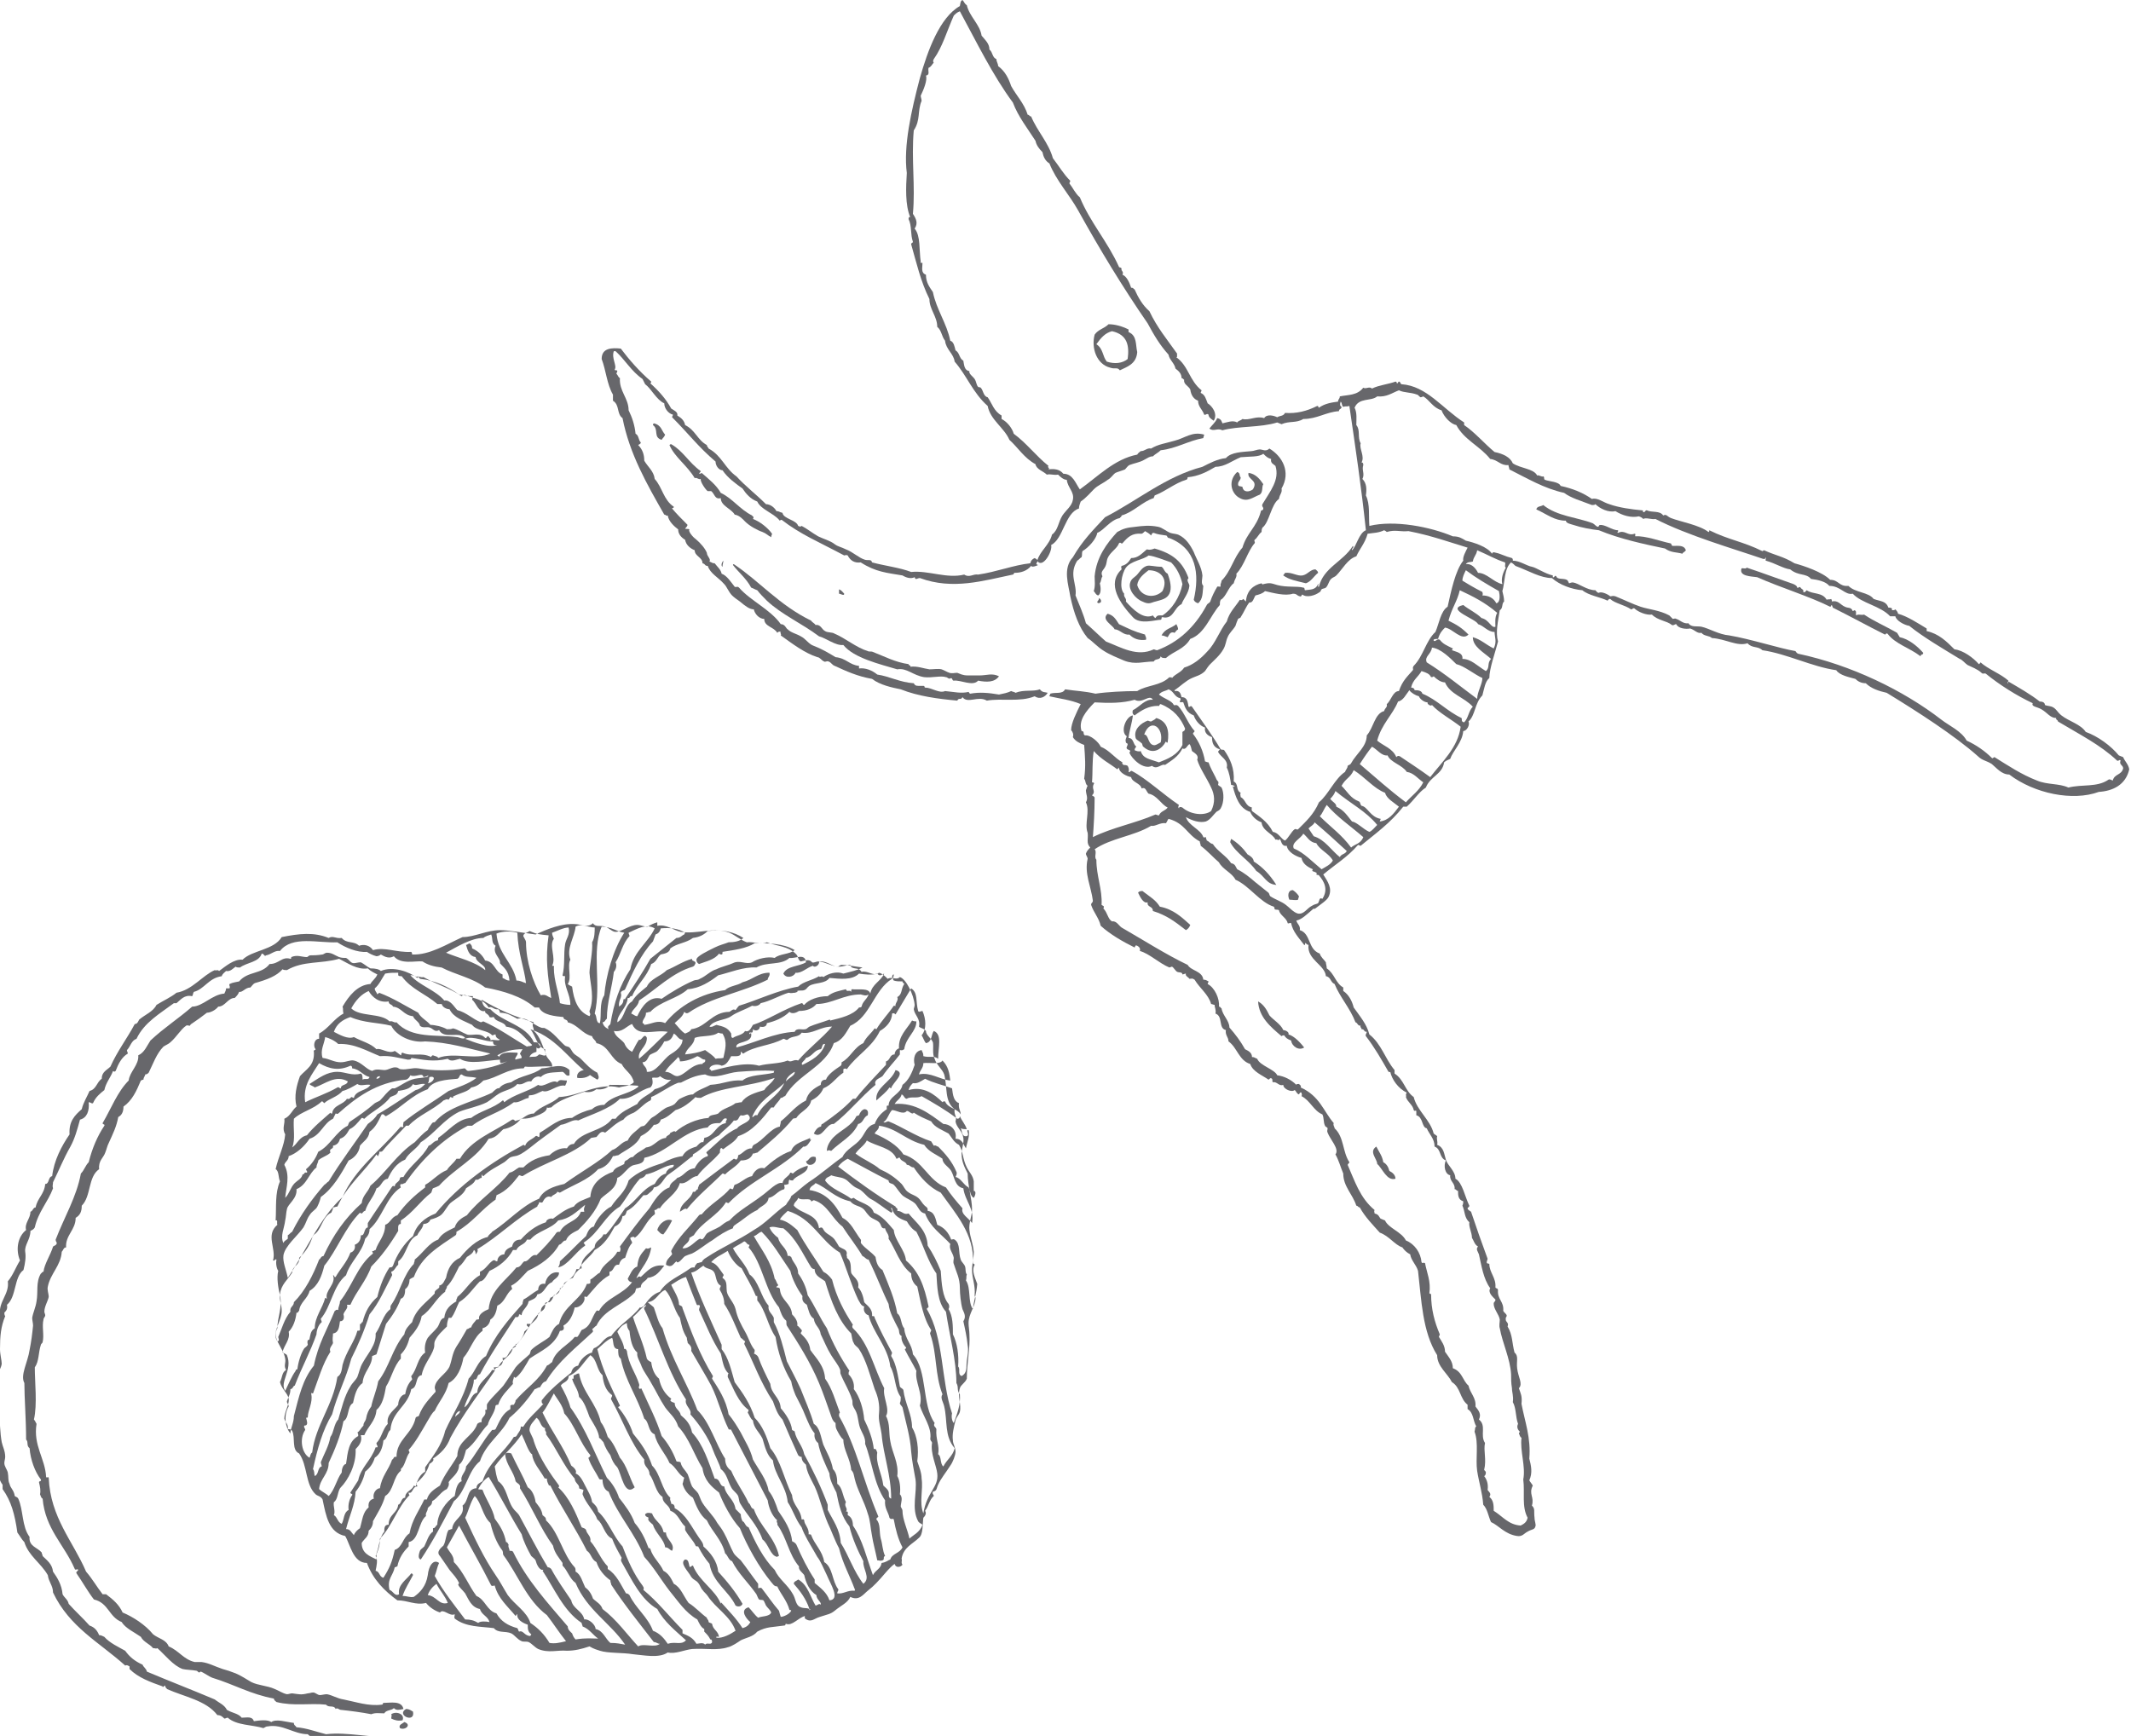 <svg enable-background="new 0 0 245.1 199.7" viewBox="0 0 245.1 199.7" xmlns="http://www.w3.org/2000/svg"><g fill="#67676b"><path d="m81.6 64.6c.3.1.3.2.6.2.3.4.7.7.8 1.2.6.2 1.1 1 1.5 1.5.2.1.3-.1.5.1 1.3 1.5 3.6 2.5 4.8 4.2.5 0 .6.5.8.6.4.4 1 .5 1.5.8.6.3.9.9 1.5 1.1.8.3 1.7.8 2.5 1.3 1.2.1 1.6.9 2.7 1v.3c.7-.1 1.5.2 2.1.7 1.4.2 2.6.9 4.2 1 .1.2.2.3.5.3h.6c.2 0 .1.2.2.2.8 0 1.6.7 2.3.4 1.1.1 1.8.3 2.7.1.1.1.1.2.2.2 1.1-.2 2.1-.1 3.3.1.5-.1 1-.2 1.4-.4.2.1.4.1.5.2 1-.4 2-.1 2.8-.4.3.4.6.3.9.4-.3.5-.9.8-1.5.4-1.7.7-3.8.2-5.5.5-1-.6-2.2.4-2.8-.4-.2.4-.4 0-.6.4-2.2-.2-4.5-.5-6.5-1.3-1-.2-2.4-.5-3.3-1.2-1.7-.3-3-.9-4.3-1.5-.3-.1-.4-.4-.7-.5-.2-.1-.4.1-.5 0-.3-.1-.5-.5-.8-.5-1.5-.5-2.8-1.5-4.2-2.5.1-.2-.1-.2 0-.4-.2-.1-.3 0-.4.1-.4-.7-1.5-.7-1.5-1.6-.6 0-1.1-.6-1.2-1.1-.5 0-1-.4-1.6-.9-.3-.2-.7-.5-.9-.7-.4-.4-.6-1-.9-1.3-.7-.8-1.6-1.2-1.9-2.1-.4 0-.2-.2-.6-.3 0-.7-.9-.8-.9-1.5-.5-.2-1-.6-1.1-1.2-.5-.3-.8-.7-.8-1.2-.4-.3-1.1-.9-1.2-1.6-.2.1-.2-.1-.4-.1-2-3.5-4-7-4.8-11.1-.7-.5-.3-1.5-1.1-2 0-.2 0-.5 0-.7-.7-1.2-.8-2.8-1.3-4.1 0-1.3 1.2-1.3 2.2-1.2.9 1.2 2.1 2.6 3.5 3.8 0 .1 0 .1-.1.2 1 .9 1.8 1.8 2.4 2.9.3.2.8.4.7.8.5.3.8.6.9 1.1 1.2.6 1.4 1.7 2.5 2.3 0 .2.2.3.2.4 1.5.8 1.9 2.3 3.2 3.2 1 1.1 2.3 2.1 3.4 3.2.5 0 1 .4 1.2.8.3 0 .3.1.7.2.1.7 1.6.8 1.8 1.5.2.1.3.1.4 0 .6.3 1.2.8 1.9 1.2.6.3 1.4.5 1.9.9.4.3.7.3 1.3.6.8.3 1.5 1 2.2 1.2.4.1.7-.1.8.3 1.5.4 3.2.6 4.5 1.1 2-.2 4.1.8 6.1.3.6.4 1-.1 1.6 0 2.1-.3 4.1-1.1 6-1.3.1-.4.3-.5.5-.6.2.1.3.2.4.3-.1.2-.4.4 0 .5-.2.1-.7.3-.8.1-.5.6-1.2.8-1.9.8-.1 0-.1.2-.2.2-3.4.7-6.9 1.8-10.7.4-.3 0-.5.3-.6-.1-.4.2-.9.1-1.4-.2-1.8-.3-3.1-.4-4.8-1.5-.7.1-1.2-.2-1.5-.8-.2-.1-.3 0-.4 0-3-1.6-5-2.4-7.2-4.1-.2 0-.2.2-.3 0-.7-.8-2.1-1.2-2.5-2.1-.8-.3-1.3-.9-1.7-1.5-.7-.5-1.7-1.2-2.3-2.1-.4 0-.8-.5-.8-1-2-1.7-3.1-3.2-5-5.1 0-.1.1-.2.1-.3-.5-.1-1-.7-1-1.3-.9-.4-1.5-1.7-2.2-2.2-.1-.2-.2-.4-.3-.6-1.3-.9-2-2.2-3.1-3.2-.1 0-.1 0-.2 0-.3.8.4 1.7.1 2.1 0 .2.3 0 .3.2 0 .1-.1.2-.1.3.2.2.2.4.4.5-.1 1.5 1 2.3 1 3.7.4.8.7 1.7.8 2.7.4.2.3.7.6 1 0 .2-.2.2-.3.3.5.5.7 1.1.7 1.8.4.7 1.1 1.2 1.2 2.1.9 1 1 2.4 2.2 3.2 0 .2-.2.1-.2.2.5.6 1.1 1.2 1.7 1.8.2.1-.1.4-.2.5.1.1.3 0 .5.1-.2.2.4.9.7 1.1.6.5 1.1 1.1 1.3 1.6 0 .4.5.7.3 1z"/><path d="m75.1 48.9c0-.1 0-.1.1-.2.9.2.9.9 1.3 1.3-.1.3-.3.4-.4.6-1-.3-.3-1.2-1-1.7z"/><path d="m77 51.2c.1-.1.1-.1.2-.1 1.4.8 2 2.1 3.4 3.1 0 .1-.1.1-.2.3.1 0 .2 0 .3-.1.8.7 1.7 1.4 2.2 2.3 1.3.6 2.2 1.9 3.6 2.6 0 .1.3.1.1.4.8.3 1.7 1 2.2 1.7 0 .1-.1.2-.1.4-.4-.2-.5-.4-1-.6-.6-.2-1.5-.7-2-1.2-.2-.2-.6-.7-1.2-.8-.4-.7-1.6-1-1.6-1.9-.7.2-.7-.5-1.1-.8-.1 0-.3 0-.4 0-.2-.1-.9-1.1-.8-1.4-.3.1-.4-.2-.7-.1-.9-1.5-2.3-2.4-2.9-3.8z"/><path d="m84.3 65c0-.1.1-.1.1-.1 3 2 5.2 4.7 8.9 6.5.1.2.4.3.5.5.6-.1.7.5 1.1.7.3.2.8.1 1.1.3 1.2.5 2.5 1.6 3.8 2 .2.1.4 0 .6.1 1.3.5 2.6 1.2 4.1 1.4 0 .2.3.1.2.3.8-.1 1.5.2 2.2.3.5 0 1-.1 1.4 0 .3.1.6.3.9.4s.6 0 .9 0c.3.1.6.3 1.2.3h1.4c.8 0 1.4-.3 2.2.1-.5.7-1.4.7-2.4.5-.6.7-2-.1-2.8 0-.2 0-.1-.2-.3-.3-.3.2-.4-.1-.6-.1-.6-.2-1.6.1-2.5 0-1.3-.2-2-1.1-3.1-.9-2-.6-5-1.3-6.2-2.8-.9.1-2-.8-2.8-1-2-1.5-4.3-2.5-6-4.1-.4-.4-.8-.8-1.1-1.2-.3-.1-.4-.2-.7-.3-.6-1.1-1.4-1.7-2.1-2.6z"/><path d="m96.5 67.8c.3.1.4.3.6.5 0 .3-.4 0-.6 0 0-.2 0-.3 0-.5z"/><path d="m128.8 42.6c-.3-.4-.5-.1-1.1-.3-1.6-.4-2.2-2.3-1.8-3.8.4-.6 1.1-.7 1.6-1.2.7 0 1.5.2 2.3.6v.3c1 .4.8 1.5 1 2.3-.1 1.4-1.2 1.7-2 2.1zm-1.5-1c.9.3 1.8.2 2.4-.3.2-1.5 0-2.8-1.8-3.2-.8.2-1.3.8-1.8 1.5.8.5.7 1.4 1.2 2z"/><path d="m146 51.6c1.5.9 2.5 2.7 1.4 4.6.1.5-.2.6-.3 1.2-.9.6-1.1 2.7-1.9 3.3-.1.2-.1.4-.1.5-.3.2-.5.7-.8.9-.1.2.1.2 0 .4-.8.9-1.2 2.6-2.1 3.5.1.4-.2.6-.3 1.1-.6.4-.9 1.6-1.5 1.9-.1.2-.1.4-.1.6-1.1 1.2-1.7 3.3-3.4 3.9-.7 1.2-1.9 1.4-2.8 2.2-.3 0-.5 0-.6-.2-.1.5-.6.2-.8.6-1.2 0-2.1.4-3.4-.1-.7-.3-1.7-.7-2.3-1.1-.7-.4-1.3-1.1-1.9-1.5-1-1.2-1.6-2.9-2-4.8-.2-1.3-.9-3.2.3-4.5 1.1-1.9 2.3-3.1 3.7-4.6 3.7-1.9 7-4.7 11.2-5.8.8-.4 1.7-.9 2.7-1 .6-.7 1.9-.7 2.9-.8.3 0 .7-.2 1-.2s.7.3 1.1-.1zm-3.3 1c-1 .4-1.8 1.1-2.9 1.1-1 .6-2 1.1-3.2 1.2 0 .2-.1.3-.2.3-1.3.4-2.3 1.3-3.6 1.8 0 .1-.1.2-.1.3-1.3.4-2.3 1.6-3.7 2 0 .2-.2.2-.2.3-1.1.2-1.8 1.4-2.6 1.7-.1.7-1 1.7-1.7 2.1-.1.3 0 .4-.1.7-.2.1-.3.3-.5.4-1 1.6 0 2.7-.2 4 .4 1 .9 2.1 1.2 3.2.8.7 1.5 1.4 2.3 2.1 1.8.7 3.6 1.8 5.5.9.1 0 .2.1.4.1 2.4-.9 4.3-2.6 5.7-5.2.1-.2.3-.2.4-.4.2-.6.5-1.2.8-1.7.1-.1.4.1.4-.1-.1-.1.1-.4.1-.6 1.1-1.1 1.4-2.7 2.4-3.8.5-1.7 1.6-2.3 2.1-4.1 0-.3.3-.1.3-.4 0-.2-.2-.2-.1-.5.9-1.5 2-2.8 1.5-4.4-.2-.2-.6-.3-.5-.8-.4-.1-.6-.3-.9-.6-.5.4-1.6.3-2.6.4z"/><path d="m137.8 69.4c-.3-.1-.4-.2-.5-.4.7-3 .3-5.9-2.8-7.1-.3 0-.2-.3-.4-.3-.6-.1-.9-.1-1.4-.3-.2 0-.2.1-.3.3-.3-.3-.4-.3-.7-.5-.1.1-.3.3-.4.3-1.1-.1-1.6.4-2.2 1.1-.2.1-.2-.2-.4 0-.2.6-1 1-1.3 1.7-.1.2-.1.5-.2.8-.2.6-.7.7-.4 1.3-.2.3-.1.5-.3.8.1.4.2 1.2-.2 1.4-.3-.1-.3-.3-.5-.5.2-.6.1-1.2.1-1.7.2-2.2 1.4-3.8 2.6-5.1.7-.4 1.1-.5 2.1-.6.8-.1 1.6-.2 2.6 0 .5.1.9.5 1.4.7.3.1.6.1.9.2.9.4 1.4 1.2 1.8 2 .3.8.9 1.7 1 2.7 0 .4-.2.9.1 1.2-.1.7 0 1.5-.6 2z"/><path d="m126.2 69.3c0-.2.2-.2.2-.5.2.1.3.3.2.5-.1 0-.2.2-.4 0z"/><path d="m129 65.1c.5-.1.8-.4 1.1-.9.8 0 1.2-.5 1.8-1 .4.1.6 0 .9-.1 2.1.6 3.2 1.5 3.9 3.4-.3.3.1.6.1.9-.1.9-.7 1.5-.9 2.1-.9.4-.9 1.8-2.2 1.5-.2 0 0 .2-.2.3-.6 0-2.4.6-3.2-.3-1.4-1.5-3.1-3.8-1.3-5.5 0-.2-.1-.2 0-.4zm4.7 5.7c1.1-.7 2-2.1 2.3-3.6-.2-.9-.6-1.8-1.3-2.5-.9-.3-1.8-.7-2.6-.8-.6.5-2 .6-2.6 1.4-.5.7-.8 2.4-.2 3-.1.4.3.5.2.9.8.9 2 2.1 3.1 1.6.1.1.1.2.3.3.2-.4.5-.3.8-.3z"/><path d="m127.4 70.6c.7.2.9.6 1.3 1.2 1.3.6 1.6.8 3 1.2 0 .2.2.3.1.6-.8.1-1.4-.1-1.9-.6-.7.1-1.1-.6-1.7-.6-.2-.5-1.6-1.1-.8-1.8z"/><path d="m133.6 65.2c.3.2.3.6.7.8.3.8.5 1.7.2 2.3s-.9.7-1.6.9c-.5.1-.7.4-1.5 0-.8-.3-1.7-1.4-1.4-2.2.1-.4.5-.6.7-.8.4-.4.6-.9 1.2-1.1.4-.1.9.1 1.7.1zm.1 2.8c.7-1.4-.2-2.4-1.6-2.4-.5.4-1.2.9-1.3 1.7.4 1.4 2 1.6 2.9.7z"/><path d="m133.6 73.1c.4-.8 1.1-.8 1.7-1.3.1.2.2.4.2.6-.2.1-.3.3-.4.4-.5-.2-.6.2-.8.5-.3-.1-.5-.2-.7-.2z"/><path d="m133 82.6c1.3.4 1.5 1.5 1.3 2.8-.1.1-.1 0-.2-.1-.5.9-1.5 1.6-2.6.6-.1 0-.1-.4-.2-.4-.3-.3-.7-.4-.7-.7-.2-.9.6-1.6 1.4-1.9.1 0 .2.1.4.1.1-.1.3-.1.6-.4zm-.4 3.1c.3.1.5-.1.9-.3.4-1.7-1.2-2.9-1.9-.9.5 0 .4 1 1 1.2z"/><path d="m142.3 54.3c.4.1.2.5.4.6 0 .4-.3.4-.3.8 0 .3.2.2.5.3.1.7.8.6 1.2.3.7-1.1-.7-1.1-.5-1.9.8.1 1.3.7 1.7 1.3-.2.3 0 .9-.4 1.2-.8.3-1.4.9-2.3.4-1-.5-1.4-2-.3-3z"/><path d="m130.9 102.7c.1-.2.4-.2.5-.2.9.7 1.5 1 2 1.8 1.6.3 2.6 1.3 3.5 2.1-.1.3-.3.5-.5.6-1.3-1-2.2-1.7-3.8-2.2 0-.6-.7-.4-.6-1-.5.2-.9-.7-1.1-1.1z"/><path d="m147.6 66.2c0-.1.1-.1.2-.3.8-.1 1.4.4 2 .3s.9-.7 1.5-.7c.1.1.3.2.3.4-.5.4-.8 1-1.4 1.2-1.2-.3-1.9-.4-2.6-.9z"/><path d="m141.6 96.5c.8.5 1.4 1.1 1.9 1.8.2.1.7.4.7.8 1.1.7 1.9 1.6 2.6 2.7-1.2-.1-1.3-1-2.3-1.6-.9-1.3-2.3-2-3-3.3 0-.2.1-.3.1-.4z"/><path d="m148.7 102.4c.3.2.5.4.7.7 0 .1-.1.3-.1.4-.3.1-.6 0-1 0-.2-.4-.2-1.1.4-1.1z"/><path d="m144.7 115.2c.7.4 1 1 1.3 1.6.4.5 1.3 1 1.6 1.7.2 0 .7.2.6.5.7.2 1.4 1 1.8 1.5-.6.4-1.4-.1-1.5-.8-.5-.2-.6-.3-.8-.6-.1 0-.2 0-.3.1-1.3-1.1-2.6-2.2-2.7-4z"/><path d="m176.7 58.6c.1-.4.5-.3.8-.5 1.6 1.3 3.9 1.4 5.7 2.1.2.1.4.4.6.4.1 0 .1-.2.2-.2.6-.1 1.4.6 2.1.6.1.2-.2.2 0 .3.8-.4 1.1.4 1.9.1.2 0 0 .2.1.3 1.1-.1 3 .6 4 .8.2 0 .1.3.3.3.7 0 1.3-.1 1.5.5-.1.2-.3.2-.4.4-.7-.2-1.3-.1-2-.6-2.4-.5-5.2-1.1-7.6-2.1-.9-.1-2-.3-2.9-.6-.3-.1-.9-.2-.9-.5-1.3 0-2.1-.7-3.4-1.3z"/><path d="m158.3 131.9c.3.6.7 1.1.8 1.8.4.2.6.6.7 1 .4.2.7.5.7.9-1 .3-1.5-1.2-2.1-1.7 0-.6-1-1.4-.1-2z"/><path d="m200.3 65.4c.1-.1.5.1.6-.1 2.1.7 3.1 1.1 5.4 1.9.2.1.4.2.4.4.2.1.2-.2.4 0 .1.2.4.2.3.5.2.1.3-.1.4-.2.7.5 1.8.2 2.3 1.1.1-.1.4 0 .5-.1.1.1.1.2.1.3.7-.2 1 .4 1.5.6.4.2.7 0 .9.5.1 0 .1-.1.2-.1.3.1.1.4.2.6.2-.2.6 0 .9-.1 1.2.8 2.4 1.3 3.8 2.1.1.2.2.3.3.5 1 .2 2 1 2.7 1.8 0 .3-.3.1-.3.4-1.3-1-2.9-1.4-3.8-2.6-.2-.1-.2.1-.3.1-2-1-3.8-2-6-3.1 0-.1-.1-.2-.1-.3-.1 0-.1.2-.2.2-2.4-1.2-5.7-2.2-8.4-3.4-.7-.1-2.1-.1-1.8-1z"/><path d="m83.1 65.2c-.2-.1-.1-.5.1-.7 0 .2-.1.4-.1.7z"/><path d="m110.7 0c.2.2.2.4.5.6.3 1.3 1.5 2.2 1.7 3.5.4.5.9.9.9 1.6.4.3.3.9.8 1.1 0 .3.2.5.2.8.8.6 1.2 1.4 1.5 2.3.6 1.1 1.5 2 1.9 3.3.2 0 .2.2.4.2.7 1.7 2 3 2.5 4.8.7.9 1.2 1.8 2 2.6 0 .1-.1.2-.1.3.4.5.7 1.2 1.2 1.6 1.2 2.9 3.2 5.1 4.5 8 0 .1.2 0 .3.2-.1.3.3.3.1.7.5.2.8.9 1 1.5.3 0 .2.1.4.2.4.9.9 1.8 1.7 2.5.9 1.9 2 3.2 3.2 4.9-.1.2.1.3-.1.4 1.4 1 1.5 2.7 2.9 3.8 0 .1-.1.2-.1.3.5.2.6.7.8 1.2.5.3 1.2 1.2.7 2-.3-.2-.6-.4-.6-.7-.2-.2-.3.1-.5 0-.2-.6-.7-.9-.7-1.6-.5-.2-.8-.6-.9-1.3-.2-.4-.8-.6-.7-1.1-.1-.1-.2-.2-.3-.2 0-.5-.3-.8-.7-1.1-.1-.6-.7-1-.8-1.6-1-1.1-1.7-2.3-2.4-3.6-2.9-4.2-5.5-8.5-8-13-1-1.8-2.5-3.4-3.3-5.4-.5-.3-.7-.8-.8-1.3-.4-.4-.7-.8-.8-1.3-.9-1.4-2-2.8-2.6-4.4-2.3-3.1-4.2-7-6.1-10.5-.3.1-.5.3-.7.5-.8 1.8-1.3 3.6-2.3 5-.1.2-.1.3 0 .4-.2.2-.3.5-.6.6-.1.4.2.8-.3.9.2.5-.3 1.7-.6 2.3 0 .2.1.4.1.6-.5 1.2-.1 2.2-.9 3.4-.3 3.3.2 6.4-.1 9.6.4.6.6 1.1.2 1.7.7.8.5 2.5.7 3.8-.1.3.2 0 .2.2 0 .5-.2 1.1.4 1.3 0 .9.4 1.4.8 2 .4 2 1.6 3.6 2 5.6.4.1.5.7.6 1.1.5.3.4.9.9 1.2.1.5.1 1.1.7 1.2-.1.3.4.6.6.9s.2.7.4.9c.1.1.2 0 .3.1.3.3.3 1 .8 1.1.5.7.7 1.6 1.6 2.1v.4c.6.3 1.2 1 1.4 1.7 1.5 1.1 2.5 2.5 4 3.7-.2.2.2.2 0 .4.7-.1 1.3 0 1.7.5 1.1 0 1.4 1.1 1.9 1.8 2.1-1.5 4-3.5 6.6-4 .1-.2.3-.3.4-.4.5 0 .7-.4 1.2-.3.8-.5 1.7-.6 2.7-.9 1.2-.3 2-1.1 3.4-.7 0 .1-.1.3-.1.4-1.7.3-3.1 1.2-4.9 1.4-.3.3-.6.4-.9.7-.4 0-.6.2-1 .4-.5.3-1.2.4-1.7.6-.2.1-.3.3-.5.5-.2.1-.9.3-1.1.4-.3.2-.5.6-.9.8-.5.4-1.1.6-1.6 1.1-.3.3-.9 1-1.5 1.4-.1.3-.2.5-.2.8-1.6.5-1.8 3.5-3.2 4.2.2.7-1 2.8-1.6 1.8.3-1.1 1.4-1.8 1.7-3 .7-.5.7-1.4 1.2-2.2.4-.6 1.1-1.1 1.2-1.8.2-.9-.6-1.4-.7-2.3-.4 0-.8-.4-1-.6-.5.1-.8-.1-1.3 0-.4-.4-1.2-.6-1.3-1.2-1.3-.7-2-1.9-3-2.8-.6-1.4-2.2-2.3-2.5-3.9-1.7-1.5-2.4-3.5-3.8-5.1-.1-.9-1-1.4-1.1-2.4-.4-.5-.4-1.2-.9-1.6 0-1.2-.9-2-.9-3.2-1-2-1.5-4.2-2.1-6.3 0-.2.2-.1.2-.3-.3-.8-.1-1.8-.5-2.6 0-.2.1-.3.2-.2-.6-1.4-.5-3.5-.4-5.1-.4-3.1.5-7.1 1.5-10.9.9-3.2 2.3-7 4.6-8.3.1-.7.2-.6.3-.7z"/><path d="m120.7 80.1c0-.1.1-.2.1-.3.6-.2 1.4.1 1.7-.5 1.3.2 2.2.2 3.5.5 1.3-.2 3.3-.3 4.8-.3 1.1-.7 2.7-.6 3.7-1.6.2.1.2-.1.3.1.4-.5 1-.6 1.4-1.2 1-.3 1.9-1 2.7-1.9.9-.9 1.4-2.4 2.2-3.4.3-1.1 1-1.7 1.5-2.5.2.1.3 0 .4-.1.1.1.2.2.3.3.1-1.3.9-1.9 1.8-2.1 0 0 .1.2.2.1.8-.2.9-.1 1.6.1 1.1.3 2.3.1 3 .3.2 0 .1.2.2.3.6-.1 1.2 0 1.5-.7.2 0-.2.3.1.3.5-2.2 2.8-2.9 3.9-4.7.2.2-.2.3-.1.5.5-.4.8-2 1.6-2.3-.5-4.8-1.2-9.5-1.9-14.3-.3.1-.4 0-.7.1-.2-.1-.1-.4-.3-.6-.1.3-.1.5.1.6 0 .3-.3.2-.3.5-1.5.1-2.5.9-4.1.9-.8.5-1.6.2-2.5.6-.2-.1-.3-.1-.5-.2-1.9.6-4.5.4-6.3.9-.6-.3-1 .2-1.5-.2.3-.4.7-.7.9-1.2.5.1.5.4.6.6.5-.1 1.2-.4 1.7-.1.1-.2.4-.2.6-.4.8.2 1.6-.4 2.5-.1.3-.5 1.1-.3 1.5-.1.3-.2.7-.1.9-.5 1.3.1 2.5-.2 3.7-.8.2 0 .1.2.2.2.7-.5 1.5-.6 2.2-.7 0-.3.2-.3.2-.6 1-.2 2-.1 2.7-1 .3.2.7-.2 1 .1.8-.4 1.9-.5 2.7-.8.2 0 .1.2.2.2s.1-.2.2-.2c.2 0 .1.2.3.3 2.9.2 4.7 2.8 7.2 4.4v.3c1.2.8 2.4 2.2 3.5 3.1 1 .2 1.8.6 2.1 1.3.9.6 2.4.6 2.8 1.4.2-.1.5.2.7.1.2.1 0 .3.2.4.5.2 1.6.2 1.8.7 1.4.3 2.6.8 3.6 1.5.6-.2 1.3.4 2 .6 1.1.4 2.6.6 3.7.7.3 0 .1.2.2.2.2.1.2-.2.4-.2.6.3 1.5 0 1.9.6.4-.2.4.1.9.3 1 .4 3.3.8 4.3 1.6.1 0 .1-.1.1-.2 2.2 1.1 3.9 1.3 6.1 2.4.1 0 .1-.1.2-.1 1.3.6 2.2.7 3.5 1.5 1.1.3 3.2 1 4.1 1.9 1 0 1 .8 2.1.7.8.8 2.3.7 2.9 1.5.8.3 1.4.2 1.7 1 .2 0 .5 0 .4.3.2 0 .3 0 .4-.1.1.1.3.3.3.5 1.1.3 2.3 1.1 3.3 1.7v.3c1.4.3 2.3 1.2 3.2 2.1 1 .1 2.2 1 2.8 1.7.1 0 .1-.1.2-.2.9.8 2.3 1.3 3.2 2.1 0 .1-.1.2-.1.3.1 0 .1-.1.1-.2 1.2.7 2.6 1.5 3.6 2.3.3 0 .6.1.6.4.2.1.5.1.8.2.5.2.6.6 1.1 1 .9.7 2.2 1 2.8 1.9 1.4.5 2.9 1.6 3.8 2.7.3.1.2.1.5.2.2.5.6.8.7 1.4-.4 1.8-1.9 2.5-3.5 2.6-3 1.1-7.4.2-10.3-2-.9 0-1.5-.8-2-1.2-.6-.4-1.1-.4-1.6-.9-2.7-2.4-6.9-5.1-10.5-7.3-.9-.2-1.8-.5-2.4-1.1-.5 0-.9-.2-1.2-.5-.7-.2-1.8-.4-2.2-1-2.8-.4-5.7-1.9-8.5-2.3-.5-.5-1.2-.2-1.7-.8-1.2.4-2.5-.5-4.1-.6-.3-.3-.9-.2-1.2-.6-.5.1-.7-.3-1.3-.5-.5.1-1.4 0-1.6-.5-.2 0-.3.2-.5.1-.6-.5-1.6-.5-2.3-1.2-.6.1-1.6-.3-2-.7-.2-.1-.2.1-.4.1-.7-.5-1.9-.7-2.4-1.2-.2 0-.2.1-.3.2-.8-.4-2.2-.6-2.9-1.2-1.2-.1-2.6-.6-3.5-1.4-1.3 0-2.6-.8-4.2-1.4-.1-.1-.3-.3-.5-.4-.8.7-.7 2.3-1 3.3.1.4.2.8.2 1.2-.3.2-.1.8-.5 1-.2 1.3-.5 2.5-.2 3.6-.3 1.2-1 3.1-1 4.2-.5.4-.6 1.3-.8 2-.9.9-.8 2.3-1.6 3 .2.4-.2 1.1-.6 1.1-.1 1.3-1.2 2.3-1.5 3.2-.2.1-.5.2-.7.4-.2 1.4-1.6 1.6-2.1 2.9-.8.5-1.4 1.5-2.2 2.2-.1 0-.2 0-.4 0-1.5 1.9-3.2 3.1-4.9 4.5-.1 0-.2-.1-.3-.1-1.2 1.4-2.7 2.3-4 3.4.5.8 1.1 1.6.6 2.6-.2.4-1 .9-1.5 1.3-.1.1-.3 0-.3.1-.7.6-1.3 1.2-1.9 1.3.1.4.5.6.4 1.1 1.3.4.9 2.2 2.3 2.7.1.4.5.7.7 1 0 .2.1.4.1.7.9.6 1 1.7 1.9 2.2v.4c.6.4 1 1.1 1.2 1.9.7 1 1.5 1.9 1.8 3.1 1.4 1.1 1.8 2.8 2.9 4.1v.4c1.1.7 1.2 2 2.2 2.7.4 1.6 1.9 2.6 2.3 4.2.1.1.3.2.4.3-.1.4.1.6 0 1 .8.3.8 1.1 1 1.7.2.7 1.1 1.3 1.1 2.2.8.4 1.1 2.1 1.6 3.1 0 .2-.2.2-.2.3 0 .2.3.3.4.4.6 1.8 1.2 3.5 1.9 5.4 0 .1-.1.3-.1.4 0 .2.1.1.3.2 0 1 .8 1.6.7 2.7.1.2.2 0 .3.3-.1 1.1.7 1.3.6 2.4.1.2.3.3.4.5 0 .3-.2.3-.1.4-.1.4.4.4.2.9.6 1 .5 1.9.8 3 .5.4.2 1 .3 1.8.1 1 .7 1.8.2 2.3.2.6.4.9.3 1.8.4 2.1 1.1 3.9.9 6.3.2.8.4 1.6 0 2.5.1.2.3.4.4.6-.5 1 .2 1.3-.1 2.3.4.4.2.6.3 1.4 0 .4.2.8.1 1-.1.4-.4.3-.9.6-.4.2-.6.6-1.2.5-1.4-.2-2.1-1.2-3-1.6-.3-.6-.4-1.5-.9-2-.1-1.4-.5-2.6-.7-3.9-.2-1.4.2-3.2-.3-4.5.1-.3 0-.5.2-.6-.4-.7-.3-1.6-1-2 0-.2 0-.3 0-.5-.9-.7-.8-2-1.8-2.6-.5-1-1.7-1.8-1.7-3.1-1.7-2.7-1.8-6.3-2.2-9.7-.2-.7-.8-1.2-.9-1.9-.4-.2-.7-.5-.9-.8-.9-.3-1.5-1.3-2.6-1.7-.8-.9-1.7-1.8-2.3-2.9-.2 0-.2-.2-.4-.2-.4-1.3-1.5-2.2-1.5-3.7-.3-.7-.5-1.5-.9-2.2.5-.6-.6-1.7-.9-2.5-.1-.2 0-.3 0-.5 0-.1-.3-.2-.3-.3-.2-.4-.1-.9-.3-1.3-1-.4-1.4-1.6-2.4-2.1.1-.2 0-.2 0-.4-.2-.1-.2.1-.3.2-.3-.1-.3-.4-.5-.5-.3.3-1.3-.1-1.3-.6-.5.2-.7-.4-1.2-.3-.1-.1 0-.3-.1-.4-.2-.2-.3.1-.4.1-.7-.5-1.8-.9-2.1-1.8-1.3-.4-1.5-1.9-2.5-2.6 0-.5-.4-.7-.3-1.3-.9-.2-.3-1.6-1.2-1.9.1-.4-.1-.7-.1-1-.1 0-.3-.1-.4-.1-.3-1.1-1.3-1.8-1.9-2.8-.3-.2-.3-.1-.6-.1-.1-.2-.5-.3-.4-.6-.1 0-.3.1-.4.1 0-.3-.4-.2-.6-.3s-.4-.5-.6-.6c0 0-.3.1-.3.1-1.2-.5-2.3-1.6-3.4-1.9.1-.3-.1-.5-.3-.6s-.2 0-.3.2c-1.4-.7-2.8-1.5-3.9-2.5-.2-.9-.8-1.5-1.1-2.4 0-.3.2-.2.2-.5-.2-1.6-1-3.1-.6-4.8 0-.2-.2-.4-.2-.6.1-.3.3-.5.5-.7-.5-.5-.2-1-.3-1.7-.4-1 .3-2.5-.2-3.5.3-.5 0-.9 0-1.4.1-.2.1-.4.2-.5-.3-.2-.2-.6-.4-.8.2-1.5.1-2.5 0-3.9-.5-.2-1-.4-1.3-.9.1-.3 0-.6-.2-.8 0-.8.6-2 1.1-3-1.2-.5-2.3-.6-3.6-.9zm3.7 4c.4 0 .1.4.4.5.6-.1 1.6.8 1.8 1.3 1 .4 1.6 1.3 2.5 1.8-.1.2.1.2.1.3.2 0 .3 0 .5.1.1.2.2.4.1.7.2.1.2-.2.4-.1 1.7.9 3.6 2.7 5.4 3.9-.1.2-.1.3 0 .4 0-.2.2-.2.4-.1.9.8 2.5 1 3.3.4.5-1 .4-1.9 0-2.7-.5-1.1-1.3-2.2-1.6-3.2.2-.5-.2-.7-.6-1-.1-.3-.1-.6-.3-.8-.3.2-.4.7-.8.5-.5 1-1.3 1.4-2 1.9-.4-.2-.9.6-1.5.1-1 .5-2.3-.8-2.6-1.5 0 0 .1-.2.1-.2-.1-.2-.3-.1-.4-.3-.1-.1.1-.3.1-.5 0-.1-.2-.1-.2-.2-.1-.3 0-.4.1-.7-.8-.5-.1-2.3.7-2.4-.1.9-.4 1.7-.5 2.6.6 0 .5.7.9 1-.1.1-.2.2-.2.4.2.1.5.2.7.1.3.9 1 .9 2.1 1.3 1-.4 2.1-.8 2.7-2 0-.5 0-1 0-1.5.1-.1.3-.1.3-.4-.5-1.2-1.3-2.2-2.8-2.8-.2 0-.1.3-.3.2-1.1 0-1.9.5-2.7 1.1-.2-.1-.3-.3-.2-.6.8-.4 1.4-1.3 2.3-1.2-.4-.7-1.2.5-2.1 0-1.4.4-2.9.4-4.6.3-1 1-1.9 2.1-1.5 3.3zm1.2 5.9c.2 0 .3.1.2.2-.3.6.3.8-.2 1.3.1.1.3.1.3.3 0 1.5-.1 3.2-.2 4.5 2.2-1.1 4.9-1.6 7.2-2.6.1 0 .2.1.4.1.2-.5.7-.5 1-.9-.8-.4-1.2-1.4-2.2-1.6-.3-.3-.3-.8-.8-.6-.1-.6-1.1-.7-1.2-1.3-.5-.1-1.4-.5-1.4-1.1-.1.1-.1.1-.2.2-.9-.7-1.8-1.1-2.7-2.1-.2 1.2-.1 2.4-.2 3.6zm24.5 18.7h-.1c-.6-.8-1.3-1.5-1.5-2.5-.2-.1-.2.1-.4 0-.1-.6-.9-.9-1-1.5-.2-.1-.3 0-.5-.1 0-.1 0-.2-.1-.3-1.6-.5-2.8-2.4-4.4-3.1-.4-.8-1.5-1.2-1.9-2-.6-.5-1.3-1.3-2.1-1.9 0-.2-.1-.3-.1-.5-1.5-.8-1.7-2.1-3.6-2.6-.1.1-.2.4-.3.5-.7-.1-1.2.4-1.7.3-2 1.2-4.6 1.4-6.5 2.7.3.3-.1.9.2 1.2 0 1.9.7 3.4.6 5.2.1.1.4.1.2.4.5.5.5 1.2 1 1.5.5-.1.8.5 1.1.7 2.6 1.5 5.1 3.1 7.6 4.3.4.7 1.7.7 1.8 1.7.3 0 .4.1.6.2 0 .1-.1.2-.1.3.8.4 1.4 1.7 1.3 2.6.2 0 .2.2.3.2.1.8.9 1.4.9 2.2.7.8 1.3 1.6 1.8 2.5.4.2.8.4.8.9.3 0 .3.1.6.2.3.8 2 1.2 2.3 1.9.8.1 1.6.5 2.2 1.1 0-.1.1-.1.3-.1.1.1.3.2.2.4 2.2 1 2.6 2.7 3.8 4.1-.1.3.1.4.1.6 1.1 1 .9 2.7 1.7 3.9 0 .1-.1.1-.2.3.8 1.8 1.4 3.8 3.1 5.2-.1.2 0 .2 0 .4.5.1.5.4.7.6.2.1.3.1.5.2.4.9 1.9 1.3 2.4 2.3 1 .4 1.7 1.4 1.8 2.5.1.2.1 0 .4.1.2 1.1.7 2.1.5 3.5.1 0 .2.1.2.1 0 1.7.4 3.2 1 4.6 0 .1-.1.2-.1.3.3.5.7 1 .7 1.7.4.6.9 1.1.9 1.9 1.1.4 1.1 1.4 1.8 2 .2.9.9 1.4.8 2.4.4.5.7.9.4 1.5.9.7.1 1.8.7 2.7-.2.9.2 1.9-.1 3.1.1.1.2.2.2.3 0 .2-.1.4-.2.4.3.4.5.9.4 1.6.1.2.5.4.2.8.5.4.5 1 .5 1.6 1.1.7 1.7 1.6 3.1 1.7.4-.2.7-.4.8-.9-.7-1.3-.3-2.9-.5-4.4.3-1.5-.4-3.3-.2-4.8-.2-.1-.2-.3-.3-.5 0-.1.1-.1.1-.2-.2-.2-.4-.5-.2-.9-.3-.8-.2-1.8-.6-2.5.1-.7-.1-1.1-.1-1.6-.1-.6-.1-1.1-.1-1.6-.1-1.8-1-3.6-1.3-5.3-.1-.3 0-.7 0-1-.1-.6-.7-1.2-.7-1.8 0-.3.2-.2.2-.5-.3-.3-.9-.8-.6-1.3-.8-1.1-1-2.6-1.3-3.9-.1-.3-.4-.6-.1-.9-.4-.2-.5-.7-.7-1 0-.6-.4-1.3-.3-1.8-.6-.5-.5-1.3-.8-1.9.1-.2.1-.4.1-.5-.6-.2-.6-.7-.6-1.2-.2 0-.2-.2-.4-.2.1-.7-.6-.9-.5-1.6-.6-.1-.8-1.1-.5-1.7-.8-.3-.5-1.3-1.3-1.6 0-.9-.6-1.4-.9-2.1-.6-.1-.4-1.3-1.2-1.5 0-.2 0-.3 0-.5-.2-.1-.2.1-.3-.1-.1-.6-.7-.9-.9-1.5.1-.2-.1-.2.1-.5-1-.5-1.7-1.5-1.9-2.4 0 .1-.1 0-.2 0-.8-1.4-1.6-2.8-2.6-4.1-.1-.2.1-.3.1-.5-.4 0-.2-.3-.6-.3 0-.2-.2-.2-.1-.4-.4 0-.3-.3-.6-.4-.6-1.6-1.8-2.9-2.4-4.4-.5-.2-.4-.8-1-.9-.1-1.3-2.2-1.9-2-3.6-.3 0-.4-.5-.4 0zm-15.1-27.6c.2.1.2-.1.5.1.8.9 1.1 2 1.9 2.9 0 .1-.1.1-.2.3.7.9 1.2 2 1.4 3.2.1 0 .2.1.4.1.2.6.5 1.1.8 1.7.1.2.1.3.3.5.1.1 0 .3 0 .4.1.1.3.2.4.3.3.6.3 1.7-.1 2.4-.2.3-.4.3-.5.4-.4.4-.7.9-1.2 1.1-.7.2-1.6-.1-2.3-.5.3 1 1.7 1.4 2 2.3.1.1.2 0 .3 0 0 .2.1.3.1.4.3.1.3.3.7.4.5.8 1.6 1.4 2.1 2.2.5.1.5.4.7.7.8.4 1.4.9 2.1 1.5.5.4 1 .8 1.5 1.2.1.1.1.3.2.4.6.4 1.3.6 1.8 1 .3.2.9.9 1.4 1 .7.1 1-.6 1.6-.9.3-.2.6-.2.7-.3.2-.3.1-.7.5-.5.7-1.1.2-2-.4-2.7-.1-.1-.2 0-.3-.1 0 0 .1-.2 0-.2-.3-.2-.6-.1-.4-.4-.7-.3-1.2-.7-1.3-1.3-.7-.2-1.6-.7-1.7-1.4-.6.1-.6-.5-.8-.8-.1.3-.3 0-.5.1-.3-.7-1.5-1-1.6-2-.6-.2-1.1-.7-1.3-1.2-1.3-.4-1.7-1.8-2-2.9.1-.2.1.2.2-.1-.1 0-.2-.1-.4-.1-.1-.7-.2-1.4-.5-2 .2-.9-.7-1.2-1-1.8 0-.1.1-.1.2-.3-.7-.2-.9-.7-.9-1.4-.6-.2-.9-.6-.8-1.1-.6-.2-1.1-.8-1.3-1.4-.8-.3-1-.9-1.2-1.5-.2-.1-.4.1-.4-.1 0-.1.2-.3 0-.4-.6-.1-.7-.8-1.3-1-.3.2-.8.2-1.1.6.6.5 1.5.7 1.7 1.2zm.9-.9c.7 0 .7.6.8 1.1.2.1.2-.2.4 0 1.1 1.6 2.3 3.2 3.3 4.9.2.1.3 0 .4.1.7 1 1.2 2.1 1.1 3.6.6.3.2 1 .8 1.3-.1.2 0 .3 0 .5.6.3.5 1 1.3 1.2-.1.2 0 .3 0 .4.8.6 1.8 1.2 2.4 2.4.7.1.9.8 1.4 1 .4-.3.7-1 1.1-1.3.2-.1.2.1.4 0 .9-.9 1.8-1.7 2.4-3.1 1.1-.9 1.8-2.7 3-3.5.1-.3.3-.4.3-.7.1-.1.3-.1.4-.3.6-1.1 1.8-1.9 1.8-3.2.8-.9.9-2.5 2-2.8.1-.4.4-.4.3-.8.5-.4.7-1.5 1.4-1.5.4-1.2 1-1.7 1.6-2.4.1-.2-.1-.2.1-.5 1.1-1.1 1.4-2.9 2.5-3.9.4-.9.6-2.4 1.4-2.9.4-1.8.9-4.2 1.8-5.3-.1-.4.3-1.1.5-1.5-2-.6-4.2-1.4-6.8-1.9-1 .1-1.5-.2-2.5.1-.1-.1-.1-.1-.3-.2-.6.3-1.2.3-1.9.4-.3 1.1-.9 1.7-1.3 2.6-1 .3-1.6 1.5-2.3 2.2-.2.2-.4.2-.6.4-.3.3-.3.7-.6 1-.1.1-.4.1-.5.2s-.1.3-.2.3c-.5.4-1.5.7-2 .3-.1 0-.1.3-.3.2-.4-.1-.3-.3-.8-.3-.9.3-2.3-.1-3.2-.3-.3.3-.7.4-1.1.5-.2.3-.3.9-.7.8-.4.5-.6 1.1-1 1.7 0 .1-.2.1-.3.2-.1.2-.2.5-.3.8-.3.5-.7.8-.9 1.3-.2.4-.2.9-.5 1.4-.4.7-1 1.2-1.5 1.7-.2.2-.4.5-.6.8-.5.5-1.1.6-1.5.8-.7.3-1.4 1-2 1.4v.1c.6-.1.7.3.8.7zm29.9-33c-1-.3-1.4-1.2-2.1-1.6 0 0-.2.1-.3.1s-.3-.3-.4-.3c-.8-.3-1.5-.2-2.1-.5-.8.3-1.4.8-2.5.7-.7.6-2.1.1-2.6 1.3.3.6.2 1.3.2 2 .5.6.1 1.4.5 2.1-.2.6.5 1.5.1 2.2.2 0 .2.2.2.3-.2.6.2 1-.1 1.6.5.5.5 1.2.4 1.9.5 1 .3 2.4.4 3.5 2.9-.7 7 .1 9.6 1.2.7 0 1 .2 1.5.5.9.2 2.5.7 3 1.5.1-.3.4-.1.5-.1.5.1 1 .4 1.8.6.1.1.1.1.1.3.8 0 1.6.6 2.2.7.5.1 1.5.8 2.4 1v.2c.2.1.2-.3.4-.1.1.4.8.2 1.2.4.2.1.2.4.3.4 0 0 .2-.1.4-.1.7.1 1.6.9 2.6.9.1.1.2.3.4.3.3-.2 1.1.2 1.3.4.2 0 .3-.1.6 0 1 .4 2 .9 2.9 1.2s2.2.4 3.3 1c.1.1.3.3.4.4.1 0 .3-.1.4 0 .4.1.8.6 1.4.5.3.5 1 .3 1.5.4.9.2 2 .9 3.2 1 2.4.4 5.8 1.5 7.6 1.8.1.1.1.2.3.3 6.1 1.3 12.1 4.2 16.5 7.6.9.7 2.3 1.3 2.9 2.4 1.1.5 2.1 1.2 2.9 2 .1.1.2-.1.3-.1 1.6 1 3.1 2 4.9 2.7 1.2.5 2.5.3 3.6.8 1.6-.4 3.3 0 4.6-.9.1-.1.3 0 .5.1.2-.8 1-.6 1.2-1.4 0-.4-.5-.4-.3-.9-.1-.2-.2.1-.4 0-1.9-1.8-4.3-3-6.8-4.5 0-.2-.3-.2-.2-.4-.7 0-1-.6-1.7-1-.5-.3-1.2-.3-1-.7-1.9-.9-3.8-2.1-5.4-3.4-.2-.1-.3.1-.5-.1-.4-.4-1.2-.7-1.6-.9-.3-.2-.6-.6-.9-.7-1.8-1.1-4.2-2.5-5.8-3.8-.6-.1-1.5-.6-1.6-1.1-.2 0-.4 0-.6 0-1.1-1.2-3.3-1.5-4.3-2.6-.9.2-1.4-.9-2.7-.9-.4-.5-1.3-.7-2.1-.8-.6-.7-1.4-.3-2.4-1.1-.8-.1-1.7-.7-2.8-1-.1-.1.1-.3 0-.4 0 .2-.1.2-.3.2-3.5-1.2-8.7-2.7-12.4-4.6-.4.1-1.1-.2-1.4 0-.1-.1-.2-.2-.5-.3-.9.2-1.9-.1-2.7-.6-.8.2-1.8-.3-2.3-.8-.1.1-.2.1-.4.1-1.3-.5-2.4-.8-3.2-1.4-2.3-.5-4.3-1.7-6.3-2.7 0-.2-.1-.3-.1-.5-.9.1-1.2-.6-2.1-.7-1.2-1.5-3-2.2-3.9-3.9-.6-.1-1.4-.9-1.7-1.7zm-17 50.4c1.2.5 2.1 1.5 3.2 2.4.5-.3 1-.5 1.3-1-.4-.8-1.5-1.2-1.9-2-.8-.1-1-.7-1.5-1.1-.3.6-1.4 1-1.1 1.7zm1.7-2.3c.2.3.4.6.6.9 1.3.4 2 1.6 3 2.4.2-.4.6-.3.8-.7-1.3-1.2-2.4-2.2-3.7-3.3-.1.3-.4.4-.7.7zm4.9 2.2c.4-.4 1.1-.4 1.4-1.2-1.5-1.3-3-2.3-4.2-3.7-.3.4-.5 1-.8 1.3 1.3 1.3 2.5 2.1 3.6 3.6zm-1.7-4.7c.9.4 1.3 1.1 1.8 1.7.6.1 1.3.9 2 1.2.3-.1.6-.5.9-.8-1.3-1.6-3-2.4-4.8-3.9-.1.3-.3.6-.6.9.3.4.7.5.7.9zm.6-2.4c.7.7 1 1.4 2 1.8.2.1.1.3.3.5.7.1 1 1.3 2.2 1.5 0 .1-.1.2-.1.3 1-.1 1.6-.9 2.2-1.7-.6-.5-1.4-.9-1.6-1.6-1.3-.5-2.3-1.8-3.6-2.6-.4.9-.9.9-1.4 1.8zm2.1-2.5c2 1.7 3.3 2.9 5.3 4.4.7-.8 1.5-1.3 2-2.3-.6-.4-1.1-1.1-1.9-1.2-.5-.8-1.9-1.1-2.2-1.9-.7.1-1.2-.7-1.8-1-.4.5-.9 1.2-1.4 2zm4.2-.8c.1-.1.2-.2.4-.1 1.2.8 2.4 1.6 3.5 2.4 1.3-1.7 3.2-3.4 3.5-5.8-1-.8-2.5-1.6-3.3-2.5-.1.2-.6-.1-.5-.3-.4 0-.9-.4-1-.7-.4-.1-.9-.4-1.1-.7-.4.5-.7 1.2-1.3 1.3-.6 1.5-1.9 2.6-2.4 4.5.7.6 1.8.9 2.2 1.9zm2.1-7.7c.3 0 .8 0 .9.4 1.7.7 2.8 2 4.5 2.8.1.2-.1.4.3.5.5-.5.5-1.3 1-1.8-1-1.1-2.6-1.4-3.2-2.8-.5 0-1-.4-1.3-.7-.1.1-.2.1-.3.1-.2-.4-.5-.5-1.1-.7-.4.7-1 1-1.2 1.9.2 0 .4.1.4.3zm1.4-3.2c2.1 1.3 3.9 2.8 5.8 4.2 0-.8.6-1.7.6-2.4-.9-.4-2.1-1.4-3-1.6-.7-.7-1.8-1.8-2.8-1.9-.1.8-.9 1-.6 1.7zm.8-2.5c.2.2.4-.3.7-.1.4.5.7.6 1.5 1 0 .1-.1.1-.1.2.5.2 1.3.3 1.2 1 1 0 1.7.8 2.7 1.4.5-.4.1-.9.6-1.4-.9-.8-2.1-1.4-2.1-2.5 1 .3 1.4.8 2.4 1.3.4-.8.1-1.3.1-1.9-.8 0-1.2-.7-1.9-.9-.2-.6-3.8-1.7-1.7-2.2.6.5 1.5.9 2.1 1.5.9.2 1.1 1.2 1.6 1 0-.3-.1-1.1.2-1.6-1.4-1.2-2.8-1.9-4.3-2.6-.3 1.3-.9 2-1.3 3.5 1 .5 1.5.8 2.3 1.6-.8.8-1.8-.7-2.7-.8-.3.3-.6.6-.8 1.3-.2 0-.6 0-.5.2zm5.1-7.8c1 0 1.8 1.1 2.8 1.3-.2-.6.1-1.4.4-1.9-.2-.1 0-.4-.1-.6-1.2-.4-1.8-.8-3.2-1.4-.1.6-.4.7-.5 1.3-.3.1-.6 0-.8.3.6-.1 1.1.4 1.4 1zm.5 2.2c0 .1.1.2 0 .4.7 0 1.3.3 1.6.9.5-.1.4-1 .3-1.4-1.4-.8-2.6-1.5-3.8-2.4-.2.4-.4.8-.4 1.2.5.3 1.3.8 2.3 1.3z"/><path d="m103.5 120.8v.5c-.6.8-1.4 1.6-2 2.5-.4.3-1 .4-.8 1-1.7 1.4-3.1 3.2-4.8 4.5-.9-.1-1.3 1.8-2.3 1.1.2-.4.4-.7.8-.8.1 0 0-.3.2-.3 1.3-.9 2.5-1.8 3.5-2.9h.3c1.1-1.4 2.3-2.6 3.5-3.9 0-.1 0-.3 0-.4.5-.1.4-.8 1-.8 0-.3.2-.6.5-.7-.1-1.4.9-2.2 1.5-3.2.2.1.4.1.5.1 0 1.2-1.2 1.8-1.4 3.2-.3.2-.3.1-.5.1z"/><path d="m102.5 125.2c-.1 0-.1-.1-.2-.1-.4.6-1 1-1.5 1.5-.2-1.5 1.7-2.1 2.2-3.5 1.3.3-.4 1.5-.5 2.1z"/><path d="m99.8 128.3c-.5.2-.5.9-1.1 1-.6 1.4-2.1 2.1-3.1 3.1-.3-.1-.2-.1-.5 0 0-.6.4-1.2.8-1.6.8-.8 2.1-1.3 2.6-2.4.1 0 .2-.1.3-.1.1-.3.3-.6.6-.7.4 0 .5.3.4.7z"/><path d="m92.7 133.6c.4-.1.4-.7 1.1-.5.3.8-.9 1.3-1.1.5z"/><path d="m93.3 131.1c-.2.3-.5.9-.9.8-2.6 2.6-6.1 3.9-8.6 6.5-.2 0-.2-.1-.3-.1-1 1.6-2.8 2.3-3.7 3.8-.2.1-.3.2-.5.3 0 .6-.6.7-.8 1.2.8.1 1.5-.9 2-1.1.1 0 .3.1.2.1.3-.1.4-.5.6-.7.4-.3 1-.5 1.5-.8.4-.3.6-.5 1.1-.7 1-1.1 2.5-1.9 3.8-2.9.7-.5 1.7-1.6 2.3-1.4.1-.6.7-.7.9-1.2.2 0 .2.1.3.1.5-.5 1.3-.8 1.7-.9.1.9-1.4 1.1-1.7 1.7-.2 0-.3 0-.4-.1-.1.1-.1.4-.1.5-.3.1-.3.1-.5.1 0 .3.1.2 0 .5-.8.2-1.1.9-1.8 1-.1.8-.9.9-1.3 1.4-.9.4-1.6 1.1-2.4 1.6-.1.1-.4.2-.4.5-.8.3-1.6.8-2.4 1.4-.7.4-1.5 1.1-2.3 1.5-.3.1-.6.2-.8.3-.3.2-.5.6-.8.7-.1.1-.2-.1-.2-.1-.4.3-.5.8-1.2.4 0-.6.4-.8.7-1.2 0-.2-.1-.2-.1-.4.8-1.6 2.1-2.7 3.2-4.1.1-.1.2-.1.3-.1 1-1.2 2.4-1.9 3.3-3 .1.1.2.1.3.1.1-.2.1-.4.2-.5.7-.2 1.3-.9 2-1 .2-.5.7-1.1 1.4-.9.9-.8 1.9-1.6 3.1-2 .3-.9 1.4-1.1 2.2-1.5-.1.2 0 .2.1.2z"/><path d="m77.3 178.4c-.3-.1-.4-.4-.8-.4-.1-.9-1.1-1.6-1.4-2.6-.2-.2-.7-.5-.5-.8-.1-.1-.4-.1-.4-.4.2-.2.4-.2.8-.1.3.9 1.1 1.1 1.3 2.1 0 .1.2.1.3.1 0 .8 1.1 1.3.7 2.1z"/><path d="m77.3 140.4c-.3.6-.6 1.1-1 1.6-.3 0-.5-.3-.7-.5.2-.8 1.1-1.4 1.7-1.1z"/><path d="m68.1 123.2c-.1.7-1 .9-1.7.8-.2-.9 1.1-1.1 1.7-.8z"/><path d="m46.7 196.6c.4 0 .6.2.8.3.3 1.4-2 .4-.8-.3z"/><path d="m46 198.8c-.2-.4.3-.5.5-.7.9.3.1 1-.5.7z"/><path d="m46.3 197.9c-.5.1-.9 0-1.3-.2 0-.3.1-.3 0-.5.6-.4 1.6 0 1.3.7z"/><path d="m93.1 185.1c-.4-1.2-1.1-2.1-1.8-2.9 0-.3.3-.3.5-.5 1.1.6 1.4 2 2 3 .2 0 .4-.3.6-.1.1-.3-.5-.6-.5-1.1-.8-.5-1.2-1.4-1.4-2.3-.2-.3-.7-.6-.6-1-1.2-1.4-1.4-3.3-2.5-4.8.1-.2-.2-.4 0-.5-.6-.5-1-1.5-1.1-2.3-1.4-2.7-2.8-5.4-4.2-8.1 0-.1-.3 0-.3-.1-.8-1.6-1.2-3.4-2-5-.7-1.3-1.5-2.6-2.3-4 .1-.5-.2-.7-.4-.9 0-.2-.1-.3-.1-.6-.5-.8-.6-1.4-.8-2.3-.7-.9-.9-2.4-1.7-3.2-.8.3-1 1.3-2 1.4.2.2.5.4.7.6.3.8.5 1.8 1 2.4 1 3.5 2.8 6.2 4 9.4 1.5 1.5 2.1 3.9 3.2 5.6 0 .7.3 1.1.7 1.4.6 1.4 1.4 2.4 2 3.7.3.2.2.6.6.7.7 2 2.4 3.2 2.9 5.4-.1 0-.1 0-.2.1-.8-.1-1-1.5-1.7-2-.6-1.7-1.8-2.8-2.6-4.2-.1-.2-.1-.5-.2-.8-.2-.4-.6-.6-.8-1-.4-.7-.5-1.6-1.2-2.1-.1-.5-.7-1.6-.9-2.2-.5-1.4-1.6-3-2.6-4.1.2-.6-.7-1-.5-1.7-2.1-3.2-3.1-6.9-4.8-10.4-.1-.3.2-.2.2-.5-.6.4-1 1-1.5 1.4.5 1.6 1.2 3 1.6 4.8.1.2.3.3.5.4.1.8.4 1.5.9 1.9.2 1 .7 1.8 1.4 2.3 0 .1-.1.1-.1.2.1.2.3.2.5.3 0 .7.6.8.7 1.4.6.5 1.1 1 1.3 2 1.3 1.4 1.9 3.4 2.6 5.3.7 0 .5.9 1.1.9.2 1.1 1.1 1.4 1.3 2.6.2.2.4.4.6.6 0 .3.1.6.2.8.3.1.3.6.7.7.8 1.8 1.7 3.6 3 4.9.5 1.1 1.5 1.7 2.1 2.8.3.5.3 1.1.7 1.4.5.3.8.1 1.2.3 0 .4-.5.4-.5.8-.8.2-1.5 1.2-2.2.9-.1 0 0 .2-.2.2-1.3.2-2 .1-3.1.7-.5.6-1.3.7-1.9 1-.3.2-1 .7-1.5.8-1.2.4-2.5.1-4.1.2-.9.1-1.9.6-2.8.4-1 .7-2.8.3-4 .2-1.2-.2-2.9-.1-3.8-.4-.3-.1-.7-.2-1.2-.5-.9.3-1.7.5-2.6.5-1.1-.1-2.1.3-3.3-.2-.4-.2-.7-.6-1.1-.8-.3-.1-.6 0-.8-.1-.5-.2-.8-.7-1.2-.9-.7-.3-1.5 0-2-.6-1.5-.2-3.2-.1-4.5-1.1-.1-.2 0-.2 0-.5-.6.3-1.3-.7-1.7-.2-.6-.2-1.2-.6-1.6-1.1-1.2.3-2.1-.3-3.3-.3-1.5-1.1-2.8-2.4-3.5-4.3-1.6 0-1.9-2.1-2.5-3.1-1.9-.4-2.2-2.3-2.6-4.2-.2-.4-.6-.4-.8-.6-1.2-1.1-.9-3.3-1.9-4.7-.9-.4-.4-1.8-.8-2.6-.1-.1-.2-.2-.5-.2.1-.5-.3-.8-.4-1.2 0-.8.6-1.6.5-2.3-.1-.6-.8-1.1-1-1.9.3-.6.2-1.1.7-1.4-.3-.5 0-.8-.1-1.3-.2-1.3-1.6-2.3-.9-3.5 0-1.3.6-2.3.3-3.8-.2-.8-.4-2-.2-2.8-.2-.3-.3-.9-.2-1.3-.3-.1-.1.2-.4.1.4-1.4-.9-2.9.5-4.1-.1-.2.1-.6-.2-.5.1-1.6-.1-3.1.5-4.5-.2-.4-.1-1.2-.5-1.4.3-1.4 1-2.7 1.1-4-.4-.7 0-1.2-.1-1.8.7-.3.9-1 1.4-1.4-.3-1.2 0-2.4.4-3.5.7-.8 1.7-1.2 1.6-2.8-.1-.2.2-.2.2-.3-.3-.3-.2-1.2.4-1.2 0-.2 0-.4 0-.6 1.1-.6 1.7-1.7 2.8-2.3-.1-.4 0-.5-.1-.8.7-1.2 1.7-2.5 3.2-2.6.2-.4.6-.6.8-1.1-.4-.2-.8-.4-1.1-.7-1.2.2-2.3-.6-3.3-1.1-2.1.6-4.1.2-6 1.3-.2 0-.4 0-.5-.1-.7.8-1.8 1.2-3.2 1.6-.2.1-.3.3-.5.5-.6 0-.9.6-1.3.5-.1.3-.3.5-.5.7-.8 0-1.1 1-1.9 1-.3.4-.9.7-1.3.7-.5.4-1.2.9-1.8 1.3-.1 0-.1.2-.2.2s-.3-.1-.4 0c-.6.4-1.1 1.3-1.8 1.9-.2.2-.5.3-.8.5-.8.8-1.2 2-1.7 3-.1.1-.2.2-.4.2 0 .2-.2.3-.2.6-.2 0-.2.1-.3.1-.5 1.2-1 2.3-2 3 0 .6-.2 1-.6 1.2-.2 1.1-.6 1.9-1.1 3-.2.4-.2.6-.4 1.1-.2.6-.8.9-.7 1.9-1.3.9-.9 3.1-2 4.2 0 .7-.2 1.1-.7 1.4 0 1.4-1.2 2-1.1 3.4-.3 0-.3.3-.5.5-.1 1.6-1.3 2.5-1.6 4-.1.4.1.8.1 1.2-.1.5-.5 1.1-.5 1.7 0 .1.1.3.1.4 0 .2-.2.3-.2.5-.2.8.1 1.8-.1 2.6 0 .1-.2.2-.2.3-.3.9-.2 1.9-.7 2.6 0 1.7.3 4.3-.1 6 .1.1.2.3.3.5-.4 2.5 1 4 1.1 6.1.1.2.2-.1.3.1.2 4.6 2.8 7.3 4.3 10.8.7.8 1.2 1.7 1.9 2.6h.4c.8.6 1.5 1.2 1.9 2.1 1.2.5 2.6 1.4 3.5 2.5.6.5 1.5.6 1.8 1.4 1.2.5 1.7 1.5 3 1.8h.8c.8.1 1.5.5 2.4.8.4.1 1 .3 1.5.5s1.3.7 1.8 1c.8.4 1.8.4 2.7.8.5.2.9.5 1.4.6.2 0 .4-.1.6-.1.8.1 1 .2 1.8 0 .2 0 .4-.1.6-.1.3 0 .5.3.8.3.2 0 .5-.1.8-.1.6.1 1.2.5 1.9.6 1.5.3 2.9.8 4.4.6.2 0 .1-.2.2-.2.8 0 2.1-.3 2.3.7-.5.1-.8.2-1.1-.1-.3.3-.9.2-1.1.6-.6 0-1-.1-1.5.1-1-.2-2.5-.4-3.5-.5-.2 0-.4-.3-.6-.1-.2-.5-.8-.1-1.1-.5-1.9-.2-3.7.2-5.7-.3-.1-.1-.3-.2-.3-.4-2.7-.5-4.5-1.6-7.1-2.4-.3-.1-1-.6-1.3-.7-.1 0-.1.1-.2.1s-.2-.2-.3-.2c-.5-.1-1.2-.1-1.6-.2-1.1-.4-2-1.6-2.9-2.4-.2.1-.2 0-.5 0-.4-.5-1.1-.7-1.4-1.3-.7-.5-1.8-1-2.2-1.7-1.5-.6-1.5-2.2-3.2-2.6-.7-.9-1.3-2-2-3-.1-.2.1-.2.2-.4-.1-.2-.3.1-.4-.1-1.2-2.8-3.4-4.6-3.7-8.1-.2-.1-.2-.3-.3-.5.1-.4 0-.9-.1-1.3-.1-.3.3-.1.2-.4-.7-.9-1.2-2.3-1.3-3.6-.4-.3-.1-.7-.4-1 0-2.3-.2-4.8-.2-6.5-.5-.9.4-2.4.6-3.8.2-1 .3-1.8.4-2.8 0-.3-.1-.6-.1-.9.1-.6.4-1.2.5-1.9.2-1.1-.1-2.2.5-3.2.1 0 .1-.2.3-.2.1-.9.8-1.9 1.1-2.9.1-.1.3-.1.4-.3s-.1-.2-.1-.5c1-2.6 2.4-4.9 2.9-7.6.4-.4.5-.9.9-1.3.4-1.6 1-3 1.8-4.2.1-.2-.2-.1-.2-.3 1-1.7 1.7-3.6 3-4.9.1-1 1.2-1.8 1.1-2.9.7-.3 1-1.1 1.4-1.7 1.6-1.5 3.2-2.5 4.8-3.9 1.2 0 2.3-1.4 3.7-1.5.1-.2.2-.4.2-.6h.4c.1-.3-.1-.3 0-.5.4-.2.7-.2 1.1-.3 1-1.2 2.6-.8 3.5-2 1.1 0 1.4-.9 2.4-.6.1 0 .1-.1.1-.2.7-.3 1.2 0 1.8 0 .1 0 .2-.2.4-.2.3 0 .8 0 1.4-.1.1 0 .3-.2.5-.2.6 0 .9.3 1.4.5.3.1.6.1.8.1.4.2.5.6.9.6.2 0 .5-.1.8-.1.4.2.7.5 1.1.7.6 0 1 .1 1.2.3 1.4-.6 3.3.1 4.2.8.1-.3.4 0 .7-.1 1.4.8 3.1 1.3 4.4 2.2.1-.1.2-.2.5-.1.9.4 2 .4 2.6 1.4.4-.2.6.3 1.1.2.1.1.2.2.2.4.9 0 1.4.4 2 .7 1.1-.3 1.8.7 2.7 1 .2.1.4 0 .5.1.9.4 1.6 1.4 2.3 2 .2.1.4.1.5.2.2.2.3.5.5.7s.6.4.8.6c.6.6 1.1 1.2 1.9 1.6.1.3.3.6 0 .8-2.9-1.6-4.3-4.7-7.7-5.8.6.7.8 2.1 1.7 2.3-.1 1.1.9 1.3.8 2-1-.1-2.3.1-3.1 0-.1 0-.1.2-.2.2-1.8 0-3 1.1-4.6 1.4-.4.4-.8.7-1.4.8-.4.5-1.2.6-2 1-.1 0-.1.1-.1.2-.1 0-.2-.1-.3-.1-.1.1-.1.2-.2.3-.3-.1-.3 0-.6.1-1.2 1.1-2.9 1.7-4 2.9-.1 0-.2 0-.3 0-.9 1-1.9 1.9-2.7 2.9-.1.1-.2.1-.4.1.1.2-.1.3-.1.5-.1 0-.1-.1-.2-.2-1.4 2-3.4 3.6-4.5 6-.2 0-.3.1-.5.1 0 .2-.1.4-.2.6-1.1.5-1.1 2.1-2.1 2.6-.3 1-.8 1.9-1.6 2.6.1.9-.8.9-.8 1.7-.5.8-1.3 1.4-1.4 2.5-.1.6.2 1.2.2 1.9 0 1.2-1.2 2.5-.5 3.5.3 0 .1-.4.1-.5.4-.9.7-2.1 1.4-2.9-.1-.6.4-.6.4-1.1 1.3-1.3 2.2-3.1 2.9-4.9.2-.1.2-.4.5-.4 1.1-2.4 2.5-4.4 4.4-6.1.1-.9.7-1.2 1-2 1.8-1.5 3-3.6 5.1-5 .5-.5.9-1 1.5-1.4.1-.3.3-.5.5-.8.1-.1.2-.1.3-.1 1.5-1.8 4.3-2.3 6.6-3.4.2-.2.6-.6.8-.5.3-.4.8-.6 1.4-.7 1.1-.8 2.5-.8 3.5-1.6.9 0 2.3-.7 3.2.2v.6c-.4.2-.5-.3-.8-.4-1.1.1-1.9 0-2.5.6-.4-.2-.9.1-1.1.5-.7-.1-.9.5-1.6.3-.5.6-1.4.7-2.1 1.1-.5.3-.9.7-1.4 1-1 .5-2.2.7-3.2 1.1-1.8.9-2.8 2.5-4.4 3.5-.5.8-1.4 1.2-1.8 2-1 .4-1.6 1.3-2 2.2-.7.1-.7.9-1.3 1.1-.3 1-1 1.6-1.3 2.6-.3 0-.3.5-.6.2-1.7 1.7-2.7 4.4-4.1 6.1-.3 1.2-.7 2.3-1.7 2.9-.2.9-1.1 1.3-1.2 2.3-.1 0-.1.3-.3.2-.1.9-.4 1.7-.9 2.2.2.9-.5 1.5-.7 2.3 0 .2.4.2.5.4.7 1.7-.9 3.1-.2 4.1.4-.8.7-1.6 1.2-2.3 0-.2.1-.1.2-.2.1-.8.4-1.8.8-2.4.1-.1.3-.2.4-.4 0-.1-.1-.3 0-.5 0-.1.2 0 .2-.2.1-.4.1-.9.6-1.2 0-1.3.9-2.3 1.2-3.5.1 0 .1.1.2.1-.3-.9 1.1-1.7.7-2.7.2 0 .1.3.3.2.5-.9 1.3-1.7 1.7-2.8.4-.1.6-.5.5-.9.5-.2.7-.6.7-1.1.5.1.3-.8.8-.9 0-.2 0-.4 0-.5.9-1.4 1.9-2.8 2.8-4.2.1-.1.2-.1.3 0 0-.5.6-.5.6-1 .1-.1.2-.1.4-.1.8-1.4 2.2-2.2 2.9-3.6.4-.1.5-.5 1-.6.1 0 .1-.2.1-.3 1.2-.8 2.2-2.2 3.8-2.3 1-.8 2.6-1.1 3.6-2 .2 0 .1.1.2.2 1.1-.9 2.7-1.2 3.9-2 .6.4 1.6-.7 2.2-.3.3-.4.5-.2 1.1-.2 0 .2-.1.4-.2.6-.9-.2-1.9.9-2.6.6-.5.2-.9.5-1.5.5-.1 0-.1.2-.1.3-.6.1-1.1.6-1.7.5-1.6 1.2-3.4 1.6-4.8 2.7-.2 0-.3 0-.5 0-3 1.6-5.3 3.9-7.2 6.6-.2 0-.3.2-.5.1-.1.2-.1.1 0 .4-1.7 1.1-2.1 3.5-3.6 4.8 0 .5-.2.8-.5 1.1-.4 1.7-1.7 2.6-2.2 4.2-1.5 1.2-1.7 3.6-2.9 5 0 .2.1.2.1.4-.4.3-.6 1-.6 1.4-.7 2-1.7 3.8-2.5 5.9-.2 0-.2.4-.5.4 0 .6-.2.8-.4 1.4 0 .3.2.3.2.6-.6 1-.4 2.4.2 3.1 0-.6.4-1.2.4-2 .6-2.3 1-4.2 2.3-5.8.5-2.5 1.5-4.1 2.4-6.3.1 0 .1-.2.4-.1 0-.4.2-.6.2-1 1.4-1.7 2-4.1 3.8-5.5 0-.1-.1-.2-.1-.3.2.1.2-.1.4-.1.3-1 1.1-1.6 1.1-2.9.6-.2.7-.9 1.4-1.1.9-1.3 2-2.3 3.2-3.2 0-.1 0-.2 0-.3.9-.5 1.5-1.3 2.5-1.7.3-.5.8-.8 1.1-1.3h.4c1.3-2.2 3.9-3.1 6-4.5.3-.1.3.3.5.1.8-.1 1.1-.8 2-.8.8-.9 2.1-1.1 2.9-1.9 2.3-.1 4.5-1.7 6.9-1.1.6-.2 1.2-.1 1.7-.6-.2-1-1-1.3-1.4-2.1-1.3-.5-1.4-2.1-2.9-2.4-.1-.4-.4-.4-.5-.8-1.2-.3-1.6-1.3-2.8-1.6 0-.4-.5-.2-.5-.6-.9-.1-2.4-.2-2.8-1.1-.2 0-.3 0-.5 0-1.5-1.3-3.6-1.9-5.7-2.3-1.4-1.1-3.5-1.5-5-2.3-.9-.1-1.6-.3-2.2-.7-.8-.1-2.5.4-3.3-.6-.5.3-1 .1-1.5-.2-.1.1-.3.2-.5.2-.4-.1-.8-.3-1.1-.5-1.1.1-2.5-.5-3.4-1.1-2.2.1-5.2-.8-6.6 1-.6-.1-1 .4-1.6.5-.2.2-.2-.2-.5-.2-.3 1-1.7 1-2.5 1.6-.2 0-.4 0-.5-.1-.3.2-.6.6-1.1.5-.2.2-.4.3-.5.6-1.5.2-2 1.5-3.2 1.8-.1.1-.1.4-.2.5-.9-.2-1.3.4-1.8.8-.1 0-.2 0-.3 0-1.6 1.2-3.4 2.2-4.3 4.1-.6.2-.7.9-1.1 1.3 0 .2.1.2.1.4-.7.4-1.1 1.2-1.4 2-.1.1-.2.1-.3 0-.3.8-.8 1.3-1 2.2-.5.4-1 .8-1.3 1.5-.2.1-.2-.1-.5-.1.1 1-.2 1.8-1 2-.3 1.1-.6 2.2-1.1 3.1-.8 1.4-1.3 2.7-2 4.1 0 .3-.1.4 0 .7-.6 1.6-1.7 2.7-2.1 4.5-.1.2-.3.3-.5.4 0 1-.7 1.6-.6 2.4.1.6 0 1.3-.2 2.1-1.1.8-.8 3.1-1.9 4 .1.5-.1.7-.3.9 0 .1 0 .3.1.4-.5 1.2-.6 2.3-.6 3.8 0 .6.2 1.3.2 1.7-.1.7-.7 1.2-.7 1.9.3 1.1.2 2.1.4 3.6.1 1.2.1 2.4.3 3.5.1.5.4 1 .4 1.7 0 .2-.1.5-.1.7 0 .4.3.7.4 1.1.1.5 0 .9.2 1.3.1.5.5.7.6 1.4.1.1.3.1.4.3.6 1.3.4 3.2 1.3 4.4-.1 1.1.9 1.2 1.4 1.8 0 .2.1.2.1.4.5.5 1.1.9 1.2 1.8.5.7 1 1.5 1.1 2.6.2.4.6.6.7 1.1.8.9 1.6 1.6 2.4 2.5.6.2.9.6 1.1 1.1.2 0 .4.1.6.2.6.7 1.7 1.2 2.4 1.6.5.7 1.1 1.2 2 1.6.1.3.4.4.5.8 2.6 1.1 5.2 2.1 7.8 3.2.5.4 1.1.6 1.4 1.2.7.4 1.3.4 1.7.9.6 0 1.2-.2 1.4.4.7-.1 1.6-.2 2 .1.6-.4 1.7 0 2.6.1 0 .3.2.3.3.5 1.2.1 2.2.5 3.4.8 2.5-.3 5.3.5 7.4.2.1.4-.2.3-.2.7-.4.1-.6.2-.9 0-.8.4-2.1 0-3.4-.1-.6-.1-1.1-.2-1.5-.4-.2.1-.4.2-.7.3-.5-.5-2.1.1-2.8-.7-1.6 0-2.9-1.2-4.6-.9-.2 0-.3.1-.5.2-1.3-.4-3.1-.3-4.1-1.2-.2 0-.2.1-.4.1-.2-.2-.4-.4-.8-.4-1.3-1.7-3.8-2.1-5.8-3 0-.1-.2-.1-.2-.4-.1 0-.3.3-.3.1-1.4-.5-2.8-1-3.8-2 0-.1 0-.2 0-.3-.2-.1-.3-.2-.5-.1-3-2.7-6.4-4.4-8.3-8.4 0-.8-.5-1.2-.6-2-.8-1.4-2.2-2.2-2.7-3.8-.3-.3-.5-.7-.8-1.1-.3-2.1-.7-3.6-1.7-5 0-.1 0-.3 0-.5-.7-.9-.7-2.5-.5-3.9 0-.2-.2-.2-.3-.4.2-1.5-.1-2.2-.1-3.5 0-.1-.2 0-.2-.2.1-1-.5-2-.5-2.9 0-.2.2-.3.2-.5 0-.5-.2-.9-.2-1.4.1-.8 1.2-1.5.5-2.3.2-1.2-.3-3.5.8-4.4-.2-1.6 1.1-2.4.9-3.9.6-.7.9-1.6 1.4-2.4-.5-1.2-.3-2.7.7-3.5-.2-.8.5-1.3.5-2.1.3-.1.3-.5.6-.5.2-1.1 1-1.5 1.1-2.7.5 0 .3-.8.8-.9.2-1.8 1.1-3.5 2-4.8-.1-1.5.6-2.2 1.4-2.9.2-.8.6-1.4.9-2.1.8-.2.8-1 1.4-1.4 0-.8.6-1 1-1.4.8-1.8 1.9-3.2 2.8-4.9.3 0 .4-.3.5-.5.7-.6 1.6-.9 2-1.7.8-.5 1.7-.9 2.3-1.4 1.8-.3 3-2 4.4-2.6.2.1.3-.1.5.1.7-.5 1.7-1.4 2.7-1.3 1.1-1.1 3.6-1.1 4.5-2.6 2-.4 3.7-.6 5.4.1.5-.3.8.1 1.5 0 .6.7 1.4.3 2 .9.5-.2 1.2-.1 1.6.5 1.4-.4 2.7.3 4.4.2.1.1.1.2.1.3 2 .1 4-1.2 5.8-2 1.4 0 2.8-.8 4.3-.8 1 0 2.6.3 4.1.5 1.3-.6 3-1.3 4.5-1.2.7 0 1.5.5 2.1-.1.3.5.8.2 1.4.4.4.1.8.6 1.2.6.7 0 1.6-.8 2.5-.8.4 0 .7.2 1.2.2.3-.2.7-.4 1.1-.5v.4c1.1-.2 1.8.5 2.7.7 1.9.3 3.8-.6 5.6.1.7.3 1.2.8 2 1.1.7-.1 1.7.3 2.3 0 .9.4 2.5.4 3.4 1.4.2.2.2.7.5.8.5-.1 1-.3 1.3.1.2.1.5-.1.7-.1.7 0 1.6.6 2.4.6.5 0 .9-.2 1.3-.2 0 0 .1.3.2.3.4.2.8 0 1.1.5.7-.2 1.4.6 2 .1.4.1.7.4 1 .7.5-.3 1 .2 1.4-.2.7.2 1.6 2 1.7 3.2 0 .2-.1.4-.1.5.1.7.8 1.1.6 2 .2.2.6.2.8.5 0 .5.6.8.8 1.3.1.5-.1 1.3.2 1.9.2.7.9 1.2 1.1 1.8.4 1.5 0 3.1 1.2 4-.1.7.3.8.1 1.4.1.7.8 1.1.9 1.9.1.6-.2 1.2-.2 1.8 0 .9.3 1.5.7 2.3 0 1.4.5 2.9.5 4.1 0 .8-.4 1.6-.3 2.4.1.9.4 1.5.5 2.5 0 .7-.2 1.4-.2 2.1 0 1 .4 1.7.3 2.9 0 .2.1.2.1.3 0 1-.8 1.8-.8 2.9 0 .4.1.9.1 1.3.1 1.6-.3 3.3-.3 5.1-.2.5-.7.7-.8 1.1-.3.9.2 1.9 0 2.7-.1.4-.4.6-.5 1-.2.8-.4 1.6-.3 2.3 0 .4.3.8.3 1.3 0 .4-.3 1.2-.6 1.6-.5.8-1.1 1.5-1.4 2.2-.2.4-.1.7-.6.8-.1.3.1.3.1.5-.5.4-.6 1.2-1 1.7.2.3 0 .6-.2.8-.1.7 0 1.9-.5 2.3-.7.7-1.8 1.1-2 2.4.1.3-.1.4.1.7-.2.3-.8.4-.9-.1-.7.5-1.4 1.5-2.1 2.2-.4.4-.5.5-1 .9s-1 1.2-2 .7c-.3.7-1.1 1-1.8 1.6-.5.4-.8.4-1.7.7-.7.2-1 .7-1.7.2-.1-.2 0-.2 0-.5.7-.7.7-.6.5-.6zm19.3-37.4c-.2-.6-.7-1.5-.3-2.2 0-.1-.2-.1-.2-.2.2-3.3-2-5.7-3.7-8.1-1.3-.6-2.3-1.7-3.1-2.9-.4 0-.4-.3-.8-.3-.1-.4-.7-.4-.8-.8-.2-.1-.2.1-.4.1-.5-1.3-2.3-1.4-3.4-2.1-.3.6-.9.9-1.3 1.5.9.7 2 1.1 2.8 1.8.9.4 1.7.9 2.5 1.7.2.2.4.7.7.9.5.4 1 .4 1.4.9.3.4.4.6.8.9.1.1.1.2.1.4.8.1.9.9 1.1 1.6.8.3 1.3.9 1.6 1.7.2 0 .2-.1.4 0 .7.5.4 1.5.7 2.3.1.3.4.5.5.8s0 .7.2.9c-.1.3 0 .4-.1.7.6.9.2 2.5.8 3.3.1-1 .4-1.7.5-2.9zm-.4-10.7c0-.4 0-.8 0-1.1-.1-.7-.5-1-.8-1.6-.5-1-.4-1.8-.9-2.6-.6-.3-.8-.8-1.2-1.3-.7-.4-1.6-.7-2-1.4-.7-.3-1.4-.6-2-1-.2.3-.5-.2-.8-.2-.4.5-1.2-.1-1.7-.1-.4.4-.5 1.1-1 1.4.3.1.3-.1.6-.1 1.5.6 3.1 1.7 4.9 2.3.1.2.2.3.3.5.3-.1.3.1.5.1.8.8 1.6 1.7 2.1 2.9.1.2 0 .4-.1.6.6.1.9.9 1.5 1.2.2.4.2 1 .6 1.2.2-.3.3-.8 0-.8zm-1.2-.3c-1-.2-1-1.3-1.4-2-.3-.5-1-.8-1-1.4-.7-.5-1.6-.8-2.1-1.6-2.1-.5-3.1-1.9-5.2-2.2 0 .5-.4.6-.5.9 1.3.6 2.6 1.3 3.3 2.4 2.3.7 2.8 3 4.9 3.8.6.9 1.2 1.6 1.9 2.4-.2.7.7 1.1 1.1 1.7.3-1.7-.8-2.5-1-4zm.6-6.7c-.4 0 .2.5-.2.7-.6.1-.5-.5-.7-.9.2.1.5.1.7.1-.2-.6-.6-1-.8-1.5 0 .2-.1.3-.3.3-1.3-1-2.7-1.8-4.1-2.6-.5.3-1.3 0-1.7.3-.3 0-.3-.4-.6-.5-.1.5-.6.7-.8 1.1 2.4-.2 4.1 1.2 5.6 2.3.7 0 1.6.6 1.4 1.7.8 0 .9.7 1.2 1.1.1-.6.5-1.5.3-2.1zm-.2 26.5c.1-.6.2-1.2.1-1.7-.1-1-.3-1.9-.5-2.8.4-.6 0-1.1-.1-1.4-.2-.7-.3-1.8-.3-2.4 0-1.2-.4-1.8-.7-2.8-.1-.2 0-.5 0-.7-.1-.6-.6-1-.4-1.6-1-1.1-2.3-1.9-2.9-3.5-.6-.1-.7-.6-1.1-1.1-.4-.4-1-.6-1.4-.9s-.7-.9-1.1-1.3c-.2-.2-.6-.1-.6-.5-1.6-.8-3.2-1.7-4.7-2.5-.4.2-.8.5-1.1.9 2.1 1.6 4.3 3.2 6.6 4.6 0 .2.3.1.2.5.6 0 .7.5 1.3.3.9 1.1 2.1 1.9 2.2 3.7.6.9 1.1 1.9 1.5 2.9.1 1.5.2 3 .9 3.8.1.2.1.4 0 .6.5.8.5 2 .5 2.9.5 1 .7 2.4.6 3.7.3.3-.1.9.4 1.1.7-.4.5-1 .6-1.8zm-.9-29.6c-.6-.2-.7-.9-.8-1.7-1.1-.4-2.1-.6-3.1-1.1-.5.3-.9.6-1.4.5-.2.2-.4.4-.5.8 1.7-.5 3 .5 3.9 1.4 0-.1.2-.1.3-.1.3.8 1.4.8 1.8 1.5 0-.4-.3-.7-.2-1.3zm.1 33.5c-.4-.5-.1-.8-.4-1.3 0-2.6-.8-5.5-1.2-8.2-1-1.1-1-2.9-1.1-4.4-1-1.4-1.5-3.3-2.3-4.8-.5-.3-.8-.7-1.1-1.2-.8-.3-1.5-.6-1.7-1.5-.4-.2.3.4-.1.5-.8-.5-1.6-1.2-2.4-1.6-.5-.3-.9-1-1.5-1.2-.7-.3-1-.9-1.5-1.1-.4-.2-1-.2-1.5-.4-.2.2-.6.2-.7.6.7 1 2.1 1.4 3 2.1.1 0 .2-.1.3-.1.7.6 2 .7 2.3 1.7 1 .4 1.6 1.2 2.3 2 .1 1.2 1.3 2.3 1.4 3.5 1.5 1.3 2.1 2.9 2.6 5.3 0 .2-.2.1-.2.3 2 3.4 1.6 8.1 2.9 12-.1.4 0 .9.2 1.1.4-1.1.8-2.1.7-3.3zm-.6 6.2c-1.2-1.4-.8-3.1-1.2-4.8-.1-.5-.5-1-.2-1.4-.9-2.3-.6-4.6-1.4-6.9-.1-.2.1-.3.1-.5-.9-1.3-1.2-3.2-1.6-5-.4-.3-.7-.8-.7-1.5-1.3-1-1.8-2.8-2.6-4 .1-.5-.3-.7-.4-1.2-.5.1-.4-.4-.7-.7s-.9-.4-1.2-.8c-.3-.3-.4-.6-.7-.8-.4-.3-1-.3-1.4-.8-1.8-.4-2.6-1.5-4-2.1-.2.3-.6.3-.7.8 2 .3 3 1.7 3.8 3.2 1 .5 1.4 1.6 2.1 2.5.1.2-.1.3.1.5.5.6 1.1.9 1.6 1.5.1.7.3 1.2.8 1.5.7 1.7 1.4 3.3 1.7 5 .5.3.4 1.3.8 1.7.1 1.3.9 1.8 1 3 1.7 1.9 1 5.8 2.5 7.9-.2.4.1.4.2.7-.1 1.2.4 1.9.2 2.9.4.2.2 1.1.6 1.4.4-.8 1.1-1.2 1.3-2.1zm-1.4-44.6c-.3.5-1.5.2-2.2.3 0 .6-.4.8-.5 1.3 1.3-.3 2.4.6 3.6.7-.1-.8-.2-1.6-.9-2.3zm-1-3.4c-.3.4-.2 1.3-.9 1.4-.2-.2-.3-.6-.5-.9.6-.7.5-1.9.1-2.8-.2 0-.4.2-.5 0-.3-1.1 0-2.1-.8-2.6-.6 1-1.2 2-1.8 3-.1-.1-.2-.2-.4-.1 0 .9-.7 1.6-1.4 2-.9 1.9-2.7 2.8-3.8 4.4-.1-.1-.3-.1-.4 0v.4c-.8.5-1.3 1.4-2.3 1.8-.3.7-.8 1.1-1.4 1.4-.2 1-1.2 1.2-1.7 2-.2.1-.2 0-.4.1-1.2 1.5-2.8 2.8-4.1 3.9-.2 0-.2.1-.5.1-.2.5-.6.8-1.4.8-.5.7-1.2 1-1.8 1.6-.1 0-.1-.1-.3-.1-1.4 1.4-2.9 2.6-4.1 4.1-.2-.2-.6.2-.8.3.1-1.1 1.2-1.3 1.5-2.3.4.1.3-.3.6-.3-.1-.2.1-.3.1-.5 1.3-1 2.8-2.1 4-3 .1 0 .2.1.3.1.1-.1.2-.2.2-.5.6-.2.8-.8 1.6-.8 0-.2.1-.3.2-.4 1.1-.5 1.9-1.9 3-2.1 0-.2.1-.3.1-.6 1-.8 1.7-1.8 2.9-2.4.2-.9.9-1.4 1.7-1.8 0-.4.2-.6.6-.6.2-.6 1.1-1.2 1.7-1.6.1-.1.1-.2.1-.4 1-.5 1.4-1.7 2.5-2.2.3-.7.9-1.1 1.3-1.7.1 0 .1.1.2.1.6-1 1.4-1.8 2-2.7.1 0 .2 0 .2.1-.1-.4.4-.7.2-1.1.6-.3.4-.9.8-1.5 0-.1-.2-.1-.2-.3-.4 0-.7 0-1-.1-.2-.2 0-.4 0-.7-.2 0-.2.3-.2.5-2.1 1.3-2.5 4.4-4.8 5.4-.5.8-.9 1.7-1.9 2-.9 2.7-4.2 3.6-5.6 6.1-.2 0-.2.2-.5.2-.2.4-.6.7-.8 1.1-.1 0-.2 0-.3 0-1 1.3-2.2 2.8-3.8 3.3-.4.7-1.1 1-1.7 1.5-.2 0-.1-.2-.3-.1-.1.1-.1.3-.1.5-.8 1-1.9 1.7-2.6 2.7-.7 0-1.2 1-2 .8-.4 1.3-1.6 1.8-2.3 2.9-.3-.1-.3.2-.6.2-.1.1.1.3 0 .5-1 .7-1.3 2-2.3 2.7 0-.2-.4-.1-.5 0 0 .3.2.3.2.6-.4.4-.6 1.1-.8 1.7-.4.1-.6.4-.7.8-.7-.1-.5.7-1.1.8v.4c-1.1.6-1.8 1.6-2.6 2.5-.2 0-.2-.1-.3 0 .2.6-.6 1.3-1.1 1.2-.2.9-.6 1.7-1.3 2.1.1.3.1.6-.4.6-.6 1.7-2.2 2.3-3.5 3.2-.4.7-1 1.8-1.6 2.2-.1 0-.1-.1-.2-.1 0 .3-.2.4-.1.8-.6.7-1.4 1.4-1.7 2.4-.1 0-.2 0-.3.1-.1.9-.7 1.4-.9 2.2-.9.9-1.4 2.1-2.5 2.9-.2.7-.3 1.3-.8 1.7 0 1-.8 1.4-1.2 2 .1.4-.1.6-.2.8-.7.3-1 1-1.7 1.4 0 .5-.3.5-.5.8 0 .4-.3.5-.2.9-.9.7-.8 2.8-2 3v.5c-.6.6-1.1 1.3-1.3 2.3-.1 0-.2.1-.3.1-.2 1-.9 1.3-.6 2.6.4.1.6.8 1.1.5-.2-1.1.9-1.7 1.4-2.4.1 0 .2.1.2.2-.4.8-.9 1.5-1.2 2.4.6 0 .8.2 1.3.1.7-.5 1.4-1.2 1.6-2.5.1-1 .6-1.9 1.3-1.4-.2.4-.3 1-.5 1.5 1 1.8 2.3 3.4 3.5 5 .6 0 1 .1 1.5.4.2-.2.8-.2 1.3-.1-.2-.7-.9-.8-1.1-1.5-1-.2-1.3-1.1-1.7-1.8-.3-.4-.7-.7-.8-1 0-.1.1-.1.1-.2-.3-.6-.6-.9-1.1-1.5-.5-.7-.8-1.2-1.1-1.6-.5-.5.2-1 .4-1.2.3-.5.3-1.4.6-1.8.2 0 .2-.1.4-.1.1-1.2 1.5-1.4 1.2-2.7.8-.6.4-1.9 1.6-2 0-.5.4-.6.7-.8.7-2.2 2.5-3.3 3.6-5.1.1 0 .2 0 .3-.1.2-.4.5-.6.5-1.1.2 0 .2.1.3 0 .6-1 1.5-1.7 2.3-2.6-.2 0-.2-.2-.2-.4.9-1.2 2.4-2.4 3.4-3.2.1-.4.3-.7.8-.8.2-.7 1-1.4 1.6-1.5 0-.2.1-.3.2-.5.9-.3 1.1-1.3 2-1.4.9-1.3 2.4-2.1 3.3-3.3.2.1.2-.1.4-.1.5-.7 1-1.4 1.9-1.7.8-1.3 2.3-1.8 3.5-2.7.1-.1.3-.1.5-.1 0-.2.2-.4.3-.5.2 0 .3-.1.5-.1.1-.2.3-.4.5-.5 1.8-1.2 3.7-2 5.5-3.2 1.4-.8 2.4-2 3.7-2.9.2-.4.5-.6.6-1 .7-.5 1.3-1.1 2-1.6 1.4-.9 2.6-2 3.9-2.9.4-.9 1.5-1.3 2.1-2.1.5-.6.7-1.5 1.6-1.7.3-.8.8-1.3 1.4-1.7 0-.2-.1-.5.2-.4 0-1.1 1.4-1.3 1.6-2.4.7-.5 1.1-1.4 1.4-2.3-.2-.7 0-1.6.8-1.7.1.3.2.3.2.7.7.2 1.2-.1 1.7.3 0-1.3.5-2.8-.5-3.2zm.4 50.9c-.1-.9-.8-2.3-.6-3.5 0-.2-.2-.2-.2-.5.2-1.3-.9-2.7-1.2-3.8.4-1.4-.6-2.7-.4-4-.4-.8-.9-1.6-1.3-2.4-.1-.2.2-.1.1-.3-.3-.3-.6-.9-.5-1.3-.4-.2-.2-.6-.4-.9-.4-.8-1-1.8-1.1-2.8-.7-1.4-1.4-3.3-2.3-5.1-.3 0-.4-.3-.7-.4-.7-1.2-1.6-2.3-2.3-3.4-1.2-.9-1.7-2.5-3.2-3-.2-.1-.2.1-.4.1-.1-.5-1.1 0-1.5-.4-.1.4-.5.5-.5.9.9 1 2.7.9 2.9 2.6.5-.3.4.2.8.5.2.2.7.4 1 .8.2.3.4.6.5.8.4.3.9.3.9.8-.1.3.1.4 0 .5.6.4.4 1.2.5 1.7.1.4 1 .8.8 1.7.4.4.6 1.1.7 1.7.2.3 1 .7.9 1.6.2 0 .3 0 .3.2.6 1.4 1.3 2.7 2 4 0 .2-.1.2-.1.4.6.9.8 2.4 1 3.5.1.2.3.2.4.4.2 1.6 1 2.8 1 4.3.6 1 .8 2.5.6 3.9.2.6.5 1.3.5 2 .2 1.3-.3 2.7.2 4 .4-2.5 1.8-3 1.6-4.6zm-1.7 5.9c-.1-.1-.4-.2-.5-.4-.8-1.5-.1-3.3-.3-4.8-.2-1.1-.4-2.1-.5-3.2-.1-1.7-.6-3.3-1-5.1-.1-.2-.3-.3-.3-.5.1-.2.1-.4.1-.7-.7-.9-.6-2.5-1.2-3.5-.3-2.3-2-3.9-2.5-5.9-.2 0-.7-.4-.5-1-.4-.1-.5-.5-.7-.8-.8-1.7-1.4-3.8-2.1-5.4-2.3-1.4-3.1-3.9-6-4.8-.3.3-.7.6-.9 1 .9.2 1.4.7 2 1.2.9 1.7 2 3.2 3 4.8.4.2.7.5 1 .9.5 2 1.4 3.7 2.4 5.2-.1.1-.1.3 0 .4 1.9 1.8 2.4 4.6 3.6 6.9-.2 1 .7 2.4.2 3.2.5.9.3 1.9.5 2.9.2 1.3 1 2.5.8 4 .3.5.4 1.4.3 2.1.4.4.1 1 .1 1.4 0 .1.2.3.2.5 0 1 .6 2.2.8 3.2.4-.4 1.2-.7 1.5-1.6zm-3.7 4c.2-.7 1.1-.7 1.4-1.4-.5-.9-.8-2.1-1-3.2-.1-.2-.3.1-.5-.2-.1-.6-.6-1.1-.5-2-1.3-1.9-1.5-4.5-2.3-6.5.1-.7-.4-1.3-.6-1.9s-.2-1.2-.4-1.7c-.1-.3-.3-.5-.4-.8-.1-.2 0-.5-.1-.7-.3-1-.9-1.9-1.3-2.9-.1-.2 0-.4-.1-.6-.2-.5-.7-1.1-1-1.6-.5-.8-.8-1.6-1.2-2.4-.1-.8-.7-1-.8-1.8-.5-.3-.6-1-.8-1.6-.3-.2-.6-.4-.5-1-.6-.8-1.2-2-1.4-2.9-1.1-1.6-2-3.2-3.3-4.5-.4.1-.5.4-.9.5.9 1.6 2 2.9 2.4 4.9.2.2.2.5.4.7 0 .2-.2.1-.2.3.3 0 .4.1.4.2.1 1.3 1.3 1.6 1.4 2.9.3.3.7.8.6 1.3.2.1.3.3.5.5.1.2-.1.2-.1.4.5.5 1 1 1.1 1.9.7 1 1.6 1.8 1.7 3.3.8 1.1 1.2 2.6 1.7 3.9-.1.1-.1.2-.1.4 2 3.5 2.8 7.5 4.5 11.5.1.2-.2.1-.2.4.5.5.3 1.4.5 2.2.2.6.2 1.4.5 2-.3.1 0 .4-.3.5s-.3 0-.6 0c-.2-1-.5-2.1-.6-2.8-.2-1-.2-1.8-.5-2.6-.4-1.4-1.2-2.7-1.5-4-.1-.4-.1-.7-.4-1-.1-1.3-.9-2.3-.9-3.5-.3-.2-.6-.8-.8-1.2-.1-.2-.1-.5-.1-.7-.3-.2-.4-.5-.5-.8-.5-1.4-.9-2.6-1.4-3.8-1-2.4-2.4-4.6-3.7-6.6-.1-.2 0-.5-.1-.6-.4-.3-.6-.9-.8-1.5-1.6-1.9-1.9-5.1-3.5-6.9 0-.1.1-.1.1-.3-.3 0-.3-.3-.6-.4-.4.3-.9.5-1.3.8.6 1.1 1.5 1.9 1.9 3 1.1.8 1.3 2.6 2.2 3.6-.1.7.4.9.6 1.4v.5c.7 1.3 1.1 2.9 1.5 4.5.5 1 1.1 2.1 1.6 3.2.5 1.3 1.1 2.6 1.5 4 .7.4.8 1.5 1.1 2.4.4.9.9 1.7 1.1 2.8.4.4.5 1 .5 1.7.6.4.6 1.4 1 2.1-.3.5.3.7 0 1.1.3-.1.2.2.2.4.4.2.6.6.6 1.2 1.1 1.6 1.6 3.8 2.3 5.7.3-.6.9-.7 1-1.4.6-.1.7-.3 1-.4zm-1-14.4c-.1-.8-.4-1.6-.3-2.4.1-1-.1-1.9-.5-2.8-.5-1.5-1-3.4-1.8-4.6-.2-.3-.5-.4-.6-.7-.2-.3-.2-.7-.3-1.1-1.5-1.5-2.3-3.7-3-6-.5-.4-1.2-.6-1.2-1.4-.2 0-.3-.1-.4-.2-1-1.6-1.7-3.3-3.2-4.5-.6 0-1.1-.3-1.6-.1.2.5.6.9 1 1.2.2.9 1 1.1 1.1 2.1.2-.1.2 0 .4.1.2.7.8 1 .8 1.9.5.7.9 1.5 1.1 2.5.8 1.2 1.4 2.6 2.2 3.8.7 1.8 1.6 3.4 2.6 4.9-.1.1-.1.2-.1.4.4.4.7 1 .6 1.7.7.9 1.1 2.3 1.2 3.5.5 1 1 2.3 1.1 3.4.3-.1.3.2.4.4-.2 1.3.5 2.3.7 3.8.2.2.5.4.6.7s-.1.7.3.8c0-2.7-.9-5-1.1-7.4zm-.5-53c-.6.2-1.5.1-2.1 0-.8.8-2.2.6-3.4.5-.5.7-1.6.5-2.3.9-.3.2-.3.4-.6.5-.2.1-.5 0-.8.1.1.2-.2.1-.2.2-.4 0-.4.1-.8 0-1 .3-2.2 1-3.2 1.2-.2.3-.6.4-1 .3-.9.5-1.7.7-2.4 1.2s-2 .4-2.5 1.2c.3.1.5-.1.8-.2.8.2 1.3.3 1.7 1 0 .3 0 .5.2.5.4-.3 1.1-.3 1.4-.8.5.2.7-.4.9-.7 1.6-.5 3.5-1.8 5.6-2.5.2 0 .1.2.3.2.5-.6 1.6-1 2.7-1 .6-.5 1.3-.6 2.1-.8.1.4.4 0 .6.3 0-.1 0-.3.1-.3.7.1 1.9-.2 2.1.5.2-1.1 1.2-1.4 1.6-2.3-.3.1-.5.4-.8 0zm-14.7 6.8c-.1.4.2-.1.2.1.2 1.2-1.9.8-1.7 1.6 2-.5 4.4-1.7 6.7-1.8.2-.5.9-.2 1.2-.3.2 0 .3-.2.5-.3.7-.3 1.5-.5 2.3-.8.1 0 .1.1.1.1 1.2-.3 2.6-.6 3.3-1.5.1 0 .2 0 .3-.1.1-.6.6-.8.8-1.4-.3.2-.5.1-.9 0-2 0-3.3 1.1-5.1 1.1-.4.5-1.1.8-2 .8-.3.2-.8.4-1.1.1-.7.7-1.7 1.1-2.6 1.3 0 .4-.4.5-.8.4 0 .4-.5.6-.8.3 0 .6-.2.3-.4.4zm13.1 60.8c-.6-1.1-1.3-2.7-1.6-4-.9-1.1-1.2-2.4-1.5-3.9-.3-.6-.8-1.5-.8-2.2-.4-.9-1.1-2.3-1.3-3.5-.3-.2-.5-.7-.4-1.1-.5-.6-.8-1.4-1.1-2.1-.3-.8-.7-1.5-1.1-2.3-.2-.5-.4-1-.5-1.6-.9-1.5-1.5-3.2-1.8-5.1-.9-1.3-1.1-3-2.1-4.2 0-.1 0-.3 0-.5-.1 0-.2 0-.2-.1-.5-1.2-1.1-2.1-1.6-3.1-.6-.3-1.3-1.2-1.6-2-.6.4-1.4.7-1.9 1.3.7.2 1 .9 1.4 1.4.1.2-.1.2-.1.4.6.4.4.9.5 1.6.1.6.8 1.2 1 2 .2 1 .7 1.9 1.1 2.6s.6 1.5 1.1 2.1c0 .2 0 .3-.1.4.2.1.4.2.5.4.4 1.1.9 2.1 1.4 3.1.1 1.2 1.1 1.5 1.2 2.8.6.7 1.2 1.6 1.3 2.5.1.1.3.1.3.2.2 1 .9 1.6 1.1 2.6 1 1.8 2 3.9 2.7 5.8v.6c.6 1.2 1.4 2.2 1.5 3.8.9 1.4 1.5 3.3 2.6 4.7.9-.7-.1-1.7 0-2.6zm-2.5-68.6c-.2 0-.3.2-.5.2-.7-.1-1.3-.7-2.1-.6.1.4-.5.8-.7.5-.7.2-1.3.9-2 .8-.2.5-1.1.7-1.4.1.4-.9 1.8-.8 2.6-1.3-.1-1.1-1.2-.4-1.9-.5-1 .9-2.6.4-3.8 1.1-1.5-.1-3.1.6-4.4.9-.9.7-2.1 1.5-3.5 1.6-1.2 1.1-3.2 1.4-4.3 2.6-.2 0-.3.1-.5.1 0 .6-.4.7-.4 1.2.1 0 .2.1.2.2.9-.1 1.5-.6 2.4-.2 1.6-2 4.1-3.4 6.9-3.8.5-.5 1.4-.5 2-.9 1.2-.3 1.8-1.1 3.1-1.1.1.4-.2.5-.2.8-3 1.5-6.5 2-9.1 3.8-.2.1-.3.1-.5-.1-.2.6-.7.9-1.1 1.3.4.4.7.9 1.2 1.2.2-.1.6-.2.7-.5 1.7-.2 2.4-2 4.4-2 .2-.1.4-.4.7-.2.1-.1.2-.3.4-.5 2-.6 4.5-1.8 6.8-2.2.6-.6 1.6-.7 2.4-1.2.1.2.3-.1.5.1.6-.4 1.5-.7 2.3-.4.8-.2 1.7-.4 2.2-.7-.8-.1-1.7-.3-2.4-.3zm-.3 67.1c-.5-.9-.9-2.1-1.3-2.9-.6-1.4-.9-2.9-1.5-4.2-.4-.8-.9-1.6-1-2.5-.2-.2-.5-.4-.5-.9-.2 0-.3-.1-.4-.2-.6-1.3-1.2-2.7-1.8-4.1-.6-.6-.8-1.3-1.1-2.1-1.4-2.1-2.2-4.4-3.3-6.6 0-.1.1-.2.1-.3-.2-.1-.3-.3-.5-.4-.6-1.3-1.1-2.7-1.9-3.9 0-.6-.2-1.1-.5-1.6-.1-.2.1-.3.1-.5-.6-.3-.5-1.2-.8-1.6s-.9-.3-1.2-.7c-.5.3-.8.7-1.4.8 1 2.9 2.3 5.6 3.5 8.3v.5c.8 1 1.1 2.4 1.5 3.8.9 1.2 1.8 2.5 2.3 4.1.9.9 1.4 2.2 1.8 3.5 1.2 1.4 1.6 3.6 2.5 5.4.1 1.2 1 1.6 1.1 2.8.2 0 .2-.1.3.1 0 .5.6.9.5 1.6.1 0 .3 0 .3.1.4 1.1 1.3 1.8 1.5 3.1 1 .6.9 2.2 1.6 3.1.1.2-.1.2-.1.5.7.1 1.2-.4 2-.3 0-.1.1-.2 0-.2-.5-1.4-1.4-3-1.8-4.7zm-1.4 3.1c-.4-.8-.7-1.6-1.1-2.1-.1-.2-.3-.5-.4-.7-.4-.7-1.1-1.8-1.4-2.7-.7-.9-1-2-1.6-2.9-.2-1.9-1.5-3.1-1.7-4.8-.7-.6-.9-1.5-1.2-2.5-.4-.8-1-1.2-1.1-2.1-.3-.2-.4-.6-.6-.9 0-.1.1-.1.1-.3-1.2-.9-1.7-2.4-2.4-3.8 0-.2 0-.3.1-.4-.6-.5-.7-1.5-.9-2.3-1-1.5-1.7-3.3-2.5-5 0-.2.1-.3.1-.5-.2-.2-.3.1-.4-.2-.4-1-.8-2-1.2-3.1-.7.2-1.2.6-1.7.9.3.7.9 1.5.9 2.3.1.1.4.1.4.4 1 2.7 2 5.4 3.5 7.8 0 .1-.1.2-.1.3.7 1.1 1.6 2.4 1.9 4.1.5.6 1 1.4 1.4 2.1.5 1 1.1 1.9 1.4 3.1.6 1.1 1.6 2.3 1.8 3.6.5.6.8 1.4 1.1 2.3.7 1 1.5 2.2 1.6 3.5.2.1.4.2.5.4.6 1.4 1.3 2.8 2.1 4v.4c.7.6 1.4 1.1 1.7 2 1.3-.1.1-1.9-.3-2.9zm-2.9-62.4c-.4.6-1.1.3-1.6.8-.2.1-.3-.1-.5-.1-1.4.8-3.3.8-4.6 1.7-.2 0-.1-.2-.3-.2.1.6-.5.5-1.1.5-.3.5-.5 1-1.1 1.1-.3-.2-1.2-.2-1.4.3 0 .2.2.1.2.3 1.3-.3 3.8-1.1 5.5-.6 1.1-.3 2.3-.2 3.3-.6.4.3.7-.2 1.2 0 1.2-1.4 2.7-2.5 3.9-3.9-1.4 0-2.2.9-3.5.7zm2.2 1.9c-.8.1-.9.8-1.7 1-.1.3-.7.6-.4.8 1-.5 2.2-1.1 2.6-2.4-.4-.1-.3.5-.5.6zm-3 2.6c-.4.2-1 .7-1 1.1.3-.4 1.1-.7 1-1.1zm-4.6-14.8c-.9.6-2.4.8-3.7 1 0 .2 0 .3-.1.3s-.2 0-.3-.1c-.5.7-1.5.9-2.3 1.2-.2-.1-.3-.3-.3-.5 0-.4 1.3-1 2.1-1.4.6-.3 1.1-.4 1.6-.6.6 0 1.3-.1 1.7-.5-1.1-.7-2.4-1-4.1-.8-.4.4-.9.7-1.7.8-.8.6-1.8.6-2.6 1.2-.1.5-.6.6-1.1.7-.4.3-.5.9-1.1 1.1-.5 1.5-1.6 2.3-2.2 3.7-.3-.1-.2.3-.5.2-.1 1.2-1.2 1.8-1.2 2.8.9-.5.8-1.9 1.7-2.4.4-.7 1.1-1.2 1.7-1.7.4-.9 1.6-1.2 2.3-1.9 1-.4 1.8-1 2.9-1.3-.1.3.4.2.4.5-.1.2-.1.3-.3.4-2.4.7-4.2 2.6-6.2 3.9-.1.7-.7.9-.9 1.5.3.1.4.3.7.3.5-1.1 1.4-2.4 2.8-2 1-.7 2.5-1.6 3.7-2.1.2-.1.4 0 .7-.2.7-.3 1.2-.9 1.9-1.1.6-.3 1.5-.5 1.9-.7.8-.4 1.5.2 2.2-.1.6-.4 1.8-.7 2.6-.5.6-.5 1.7-.4 2.3-.9-1.3-.8-3.2-.8-4.6-.8zm4 76.7c-.3-1.1-1-1.8-1.4-2.7-.4 0-.5-.3-.7-.5-1.4-1.7-2.8-4.2-3.6-6.2-1-1.1-1.9-2.8-2.4-4.1-.9-.7-1.7-1.4-1.9-2.8-1-1.6-1.5-3.4-2.8-4.8-.3-1-1-1.5-1.5-2.2-.6-.9-1-1.8-1.6-2.8-.3-.6-.8-1.2-1.1-1.9-.2-.6-.6-1.1-.5-1.6-.6-.5-.8-1.5-.9-2.5-.2-.2-.3-.5-.3-.9-.5.2-.8.5-1.1 1 .3.7.7 1.2.8 2 .2-.1.2.1.3.2.2 1.6 1 2.5 1.4 3.8.1.3-.1.3 0 .5s.3-.1.3.1c.8 1.8 1.7 3.5 2.3 5.4.7.8 1.3 1.8 1.7 2.9.1.1.5 0 .5.2.1.5.5.8.8 1.3.2.5.3 1 .5 1.4.2.3.5.5.7.8.2.4.3.8.5 1.1.5.8 1.2 1.4 1.7 2.3.3.4.6.8.8 1.2.4.7.7 1.6 1.1 2.3.2.3.5.5.8.8.7.9 1.3 1.8 2 2.7v.5c.2 0 .2-.1.4 0 .7.9 1.3 1.8 2 2.6.1.4.1.4.2.7.3 0 1-.3 1.2-.7 0 0 0-.1-.2-.1zm-4.3-56.7c.3 0 .2-.3.6-.2.7-1.5 2.4-2.1 3.1-3.7-1.4 1.3-2.9 2-3.7 3.9zm-1.6-5.2c-1.3.1-2.6.9-3.8.3-1.1.1-1.9.5-2.7.9-.1.1-.3 0-.5.1-1 .4-2.2 1.3-3 1.6 0 .2 0 .3-.1.4-.7.3-1.2 1-1.9 1.4-.5.2-.9.4-1.2.8-.9.4-1.3.9-2.1 1.5-.5-.3-.7.2-1 .5-.1 0-.5.1-.6.1-2.1 2-5.4 2.8-7.9 4.4-.2 0-.2-.1-.4-.1-.7.9-1.4 1.8-2.6 2.3 0 .2-.1.3-.1.5-1.6 1.1-2.7 2.7-4.5 3.7 0 .2 0 .3-.1.4-1.9 1.3-3.9 2.4-4.8 4.8-.2.1-.4.2-.5.3 0 .5-.2.9-.5 1.1 0 .5-.1 1-.5 1.1-.4 1.1-1 2-1.7 2.9-.4 1.3-.7 2.2-1.1 3.5-.2.1-.3.1-.5.2 0 1.2-1 1.8-1.1 3.1-.7.5-.9 1.4-1.1 2.3-.7.4-.4 1.7-1.1 2.1-.3 1.6-1 3.3-1.7 4.8 0 1.3-1 1.8-1.1 3 .3.3.8.5 1.1.8.7-.7.9-1.9 1.5-2.7 0-.3.1-.9.5-1 .2-1.4.3-2.6 1.4-3.2 0-.2 0-.3-.1-.4.3-.2.4-.5.7-.8 0-.4.2-.4.3-.8.1-.6.3-1 .6-1.4.2-1 .6-1.8.8-2.9 1.3-1.7 1.6-3.7 3-5.4.1-.6.5-1 .9-1.4.4-1.5 1.7-2.3 2.6-3.3-.1-.5.7-.5.5-.9.5-.1.6-.6.8-.9.2-1.1.7-1.9 1.6-2.3.8-1 1.9-2.1 3.2-2.4.1-.3.4-.4.5-.6 1.9-1.2 3.4-3 5.4-3.8.5-1 1.6-1.4 2.9-1.7 1.9-1.4 4-2.5 5.5-3.9.7-.2 1-.9 1.8-1.1.3-.7 1-1.1 1.4-1.5.2-.2.3-.1.5-.2.4-.3.6-.8 1-1s.9-.7 1.4-1c.3-.2.7-.2 1.1-.5.2-.2.4-.5.6-.6.4-.2 1-.5 1.5-.5.5-.5 1.3-.7 2-1.1 1.6-.1 2.2-.6 3.7-.5.8-.7 2.5-.6 3.6-.9 0-.1 0-.2.1-.2-1.4-.1-2.8 0-4.2.1zm-4.3 3c-.2 0-.5 0-.6-.1-.6.6-1.5 1.3-2.3 1.5-.5.4-1 .9-1.7 1.1-.1.4-.4.6-.8.6-.4.6-.9 1-1.5 1.3-.5 1.1-1.6 1.5-2.6 2.2-.2 0-.3.1-.6.1-.4.8-.9 1.3-1.7 1.5-1.2 1.3-2.9 1.8-4.4 2.7-.1 0-.2-.1-.3-.1-.1.3-.5.3-.7.6-.5-.2-.8.2-1 .6-.1.1-.2 0-.4 0 0 .3-.2.3-.2.5-2.5 1.4-4.4 3.4-6.9 4.9.1.2 0 .4-.2.6 0-.2 0-.4-.2-.5-.1.4-.5.6-.8.8-.3.4-.5.8-.9 1.1-.4.8-.8 1.7-1.4 2.3 0 .3-.2.3-.2.6-1.1.8-1.6 2.1-2.7 2.8-.2 1.1-.8 1.8-1.4 2.5-.2.8-.5 1.4-1 1.9v.5c-.8.8-1.1 2.3-1.7 3.2-.2 1.1-.4 2.1-1.1 2.7-.1 1.3-1 1.9-1.4 2.9-.1 0-.3 0-.4 0 .2.7-.2 1.2-.6 1.6.1 1.8-.9 3.6-1.7 4.4-.4.4-.3 1.4-.8 1.7-.1.5.2 1 0 1.5.4.2.4.8.9 1 .3-.5.2-1.3.8-1.6-.1-.6.1-1.3.4-1.7.1-.2-.2-.1-.2-.3.3-.5.6-.9.9-1.4.3-1.5 1.5-2.3 2-3.8h.2c.1-.2-.1-.2-.1-.5.6-.6.7-1.6 1.3-2.2-.2-1.1.8-1.6 1.2-2.2 0-.6.4-1.2.8-1.2.1-.6.3-1.2.8-1.7 0-.2-.1-.2-.1-.4.7-.8.7-2.1 1.6-2.7-.1-.6 0-1.2.3-1.7.3-.4.8-.8 1.1-1.2s.3-1 .8-1.1c.1-1 .7-1.5 1.4-1.9-.1-.2.1-.3.1-.5 1-.8 1.5-1.9 2.6-2.5 0-.1 0-.3 0-.4.7-.3.9-.9 1.5-1.3.3-.1.2.1.5.1 0-.5.4-.8.8-.8.1-.6.5-.7.9-.9.1-.5.4-.8 1-.8.8-.9 1.7-1.6 2.9-2 0-.3.5-.5.8-.4.7-.5 1.4-1.1 2.4-1.4.4-.6 1.2-.8 1.9-1.1.1-1.7 1.5-2.5 2.6-2.9.2-.5.8-.6 1.3-.9 0-.1 0-.3.2-.4.3-.1.4-.4.8-.4.4-.5 1-.7 1.5-1.1 1-.1 1.3-1 2.3-1.1 0-.3.5-.3.5-.6.2 0 .4-.3.6-.1.9-.8 2.4-1.5 3.8-1.6.1-.4.7-.3 1.1-.5.5-.6 1.4-.7 2-1.2.2 0 .4-.1.7-.1.5-.8 1.6-1.1 2.6-1.4.3-.5.9-.8 1.2-1.4-3.2 1.1-6.2 1-8.5 2.3zm8.1 59.2c-.1-.3-.4-.5-.6-.8-.1-.2-.2-.5-.3-.6-.2-.1-.3 0-.5-.1-.1-.1-.2-.4-.3-.6-.9-1.3-2.1-2.4-2.8-3.8-.4-.1-.5-.7-.8-.9-.4-1.6-1.5-2.5-2.1-3.8-.8-.6-1.2-1.6-1.6-2.6-.6-.4-1-.9-1.2-1.6.1-.2.1-.5.2-.7-.7-.4-1-1.3-1.7-1.7-.4-1-1.5-2.1-1.7-3.3-.8-.3-.6-1.4-1.2-1.8-.8-2.5-2.2-4.4-2.7-6.9-.3-.2-.3-.6-.3-1.1-.7 0-.5-1-.7-1.3-.7.3-1.2.9-1.7 1.3.6 2.4 1.6 4.4 2.6 6.5 0 .1-.2.1-.2.2.7.8 1.4 2 1.7 3 .9 1.1 1.7 2.2 2.2 3.7 1 1 1.1 2.8 2.1 3.7-.1.3.1.4.1.7.3 0 .4.2.4.5 1.3.7 1.9 2.1 2.8 3.4.2.3.5.6.5 1 .8.7 1.6 1.7 1.7 2.9 1 1.1 2 2.3 2.8 3.7-.1.3-.5.4-.8.2-.8-1.7-2.6-2.6-3-4.8-.5-.6-.9-1.2-1.3-2-.1 0-.3 0-.3-.1-.2-.5-.9-1.2-1.2-1.8 0-.1 0-.3 0-.4-.6-.5-.8-1.5-1.7-1.8-.1-.7-.9-.8-.9-1.6-.8-.5-.9-1.8-1.5-2.6 0-.8-.7-.8-.6-1.7-1.6-1.9-2.5-4.6-3.8-6.9-.1-.2.1-.2.1-.5-.7-.5-1-1.3-1.1-2.3-.7-.6-.6-1.8-1.4-2.3-.8.8-1.3 1.9-2.5 2.4 0 .7-.7.7-.9 1.1.4.7.9 1.7 1.1 2.5 1.8 2.5 2.8 5.3 4.2 8.1.6.6 1.1 1.4 1.4 2.3.7.9 1.4 1.8 1.8 2.9.7.8 1.2 1.8 1.6 2.9.1 0 .2 0 .2.1.3 1 1.1 1.6 1.5 2.5.6.3.9.9 1.2 1.5.8.4 1.1 1.4 1.7 2.2.8.5 1.4 1.2 2.1 1.7 0 .2.2.2.2.5.1.1.3.1.4.2.1.7.7.8.8 1.5-.1 0-.4-.1-.3.1.7.1 1.6-.4 2.2-.8-.6-1.7-2.3-2.6-3.2-4-.2-.3-.4-.4-.6-.7-.2-.2-.3-.6-.5-.8-.2-.3-.5-.3-.8-.7-.3-.6-1.4-1.6-.7-2 .4 0 .4.4.5.8.1.2.2-.1.4-.1.7 1.8 2.6 2.8 3.2 4.4 0-.1 0-.2.1-.1.8.9 1.7 1.8 2.4 2.9.4-.1.7-.3.9-.7-.4-.3-1.3-1.4-.2-1.7.4.4.7.9 1.1 1.2.4-.2 1.3-.1 1.5-.6zm-2.7-57.3c-.3 0-.4.2-.8.1-.3.2-.2.7-.8.6-.5.7-1.2 1.1-1.7 1.7-1.2.6-1.9 1.6-3 2.2 0 .1 0 .3-.2.3-.9.7-1.7 1.4-2.6 2-.6.4-.8 1.4-1.7 1.5-.1.4-.4.5-.7.8-.1.1-.3.1-.5.1-.6.7-1.1 1.4-1.9 1.8-.1.2-.1.6-.5.6-.1.6-.4 1-.9 1.2-.6 1.1-1.2 2.1-2.3 2.7-.5.8-1.4 1.3-1.8 2.2-.1 0-.2 0-.3 0-.2.8-.8 1.2-1.4 1.6-.1.3-.2.6-.5.6 0 .5-.3.7-.7.8-.1.3-.2.6-.5.8-.2 0-.4 0-.5.1.1.8-.4.9-.8 1.2 0 .6-.5.9-.8 1.2-.2 0-.3 0-.5 0-.1.3.2.2.2.5-.2.1-.3.2-.5.4 0 .4-.6 1.2-.8 1.4h-.2c0 .1.1.2 0 .3s-.4.2-.5.4c-.4.4-.4 1-1 .9.2.9-.5 1.1-1 1.1 0 .2.1.2.1.4-1.7 2.5-3.6 4.9-5.1 7.7-.4 1.1-1.1 1.8-2 2.4.2.2-.2.5-.4.6-.3 1-.8 1.6-1.5 2.2-.1.2.1.2.1.4-.6 0-.5.9-1 .7 0 .1 0 .2.1.3-1.4 1.4-2 3.6-3.4 5 0 .8-.2 1.4-.5 2 .3.4.1 1.2 0 1.7.5.1.4.7.9.8.7-1.1 1-1.8 1.3-3.2.9-.3.9-1.4 1.7-1.9.3-1.6 1.1-2.6 1.7-3.9h.3c.2-.8.9-1.2 1.5-1.6.5-1.3 1.4-2.3 2-3.4 0-1.8 1.8-2.2 2.3-3.7.1-.1.3-.2.5-.2-.1-.7.6-.6.4-1.4.1 0 .2 0 .2-.1s0-.3 0-.5c.1-.4 1.5-1.7 1.9-2.2.5-.7 1-1.5 1.4-2.1.5-.6 1.2-1.1 1.6-1.5.1-.1.1-.4.2-.5.6-.6 1.5-1 2.1-1.5.3-.6.5-1.2 1.1-1.5.5-2.1 2.5-2.7 3.2-4.6.2 0 .3 0 .4-.1 0-.1 0-.3 0-.4.4-.2.7-.6 1.1-.8.4-1.1 1.5-1.4 2-2.4h.3c.1-.3.1-.3 0-.6 1.1-1.5 2.2-3 3.4-4.4.5-.8 1.2-2 2.3-2.4.1-.6.6-.7.9-1.1.8-.2 1-1 2-1.1.3-.6.8-1.2 1.5-1.4.1-.3-.3-.3-.1-.5 1.1-.9 2.1-2.1 3.5-2.7.2-.5 2.1-.8 1.2-1.6zm-2.9-9.3c-.3 0-.4-.1-.5-.1-.6.5-2 .3-2.7.6-.1.9-.9 1.1-1.1 1.9.9-.1 1.5-.2 2.3-.5.4.3.9.6 1.2 1 .4-.1.5 0 .9-.1.2-1 .5-1.8-.1-2.8zm-14.7 24.6c0-.8.8-.9 1-1.5h.3c.8-.9 1.5-2 2.2-3 1.3-.8 1.9-2.2 3.4-2.8.3-.5.6-1 1.3-1.2 0-.2.1-.3.3-.5s.6-.1.6-.5c-1 0-2 .9-3.2 1.1-.1.2-.3.4-.7.5-.9 1-1.5 2.2-2.3 3.2-1.7 1-2.4 3-4.1 4.1-.2.2.1.1.1.4-1.1.7-2 2.3-3.1 2.5.1-.2.2-.3.2-.7 1-.9 2-2 3-2.9.2-.5.4-1 .9-1.1.3-.9 1.3-2 2-2.3.7-1.1 1.6-1.6 2-3 1-1 2.6-1.6 3.9-2 .7-.4 1.5-.7 2.3-.8.3-.6.9-.9 1.6-1.1.2-.2.5-.6.8-.5 0-.2.1-.2.1-.5 1.2-.2 1.3-1.5 2.5-1.7-.1-.2.1-.3.1-.5-.4-.2-.5.3-.8.5-.5 0-1.1 0-1.4.5-2.8.3-4.6 2.9-7.3 3.5 0 .8-1 .7-1.4.9-.6.3-1.1 1.2-1.7 1.4-.1 1.3-1.2 1.7-1.9 2.4-.6 1.5-1.6 2.6-2.6 3.6-.6.3-1.2.6-1.4 1.2-.4 0-.4.4-.8.5-.8 1.4-2.1 2.3-3.6 3-.6.6-1.1 1.3-1.9 1.7 0 .2.1.2.1.4-.7.5-.8 1.5-1.7 1.9-.1.7-.3 1.3-.8 1.6-.1.6-.5.9-.9 1v.3c-1 .7-1.4 2.2-2.2 3.1-.2 1.1-.7 2.4-1.7 2.9-.3 1.3-1.1 2.1-1.6 3.2-.3.2-.6.8-.9 1.3-.7 1.2-1.3 2.3-2.1 3.2 0 .1.1.2.1.3-.4.5-.5 1.4-.9 1.8-.1 0-.1.2-.1.3-.9.7-.8 2.3-1.8 2.9-.3 1.1-.9 2-1.4 2.9 0 .5-.2.8-.5 1.1 0 .7-.5.9-.8 1.4 0 1.2.9 1.5 1.7 1.9 0-.2 0-.5 0-.7.3-.7.3-1.8.9-2.5 0-.4 0-.8.5-.8 0-1.2 1-1.3 1.1-2.3.4-.1.3-.8.8-.8 0-.8.8-.8 1-1.4.1 0 .1.1.2.1.2-.7.5-1.4 1.1-1.7 0-.1 0-.3 0-.5.9-1.3 1.9-2.5 2.3-4.2.9-2 2.1-3.7 2.7-6 .8-.8 1-2 2-2.6 1-2.4 2.6-4.2 4.2-6 0-.2.1-.4.1-.5.6-.3 1.1-.8 1.7-1.1 0-.5.3-.8.8-.7.1-.8.8-1.5 1.6-1.3 0 .6-.6.7-.8 1.1-.8.3-.8 1.3-1.7 1.4-.1.5-.6.6-1 .8-.1.7-.8 1-.8 1.6-.1 0-.1-.1-.3-.1 0 .2-.1.4-.4.3-1.4 2.2-2.9 4.3-4.1 6.6-.4 0-.2.7-.7.6 0 1.1-.8 2.1-1.1 3.2.7-.4.7-1.5 1.5-1.7 0-1.1 1.2-1.7 1.7-2.6.4.1.3-.3.7-.3.4-1 1.5-1.2 1.7-2.3 1.4-1 1.9-3 3.2-4.1 0-.9.9-.8 1.1-1.6 1.1-.4 1.5-2 2.6-2.3.2-.5.5-.8.9-1.1 0 0 .1.1.1 0-.2-1.1.8-1.6 1.5-2.4zm13.3 45.1c-.2-.4-.4-.6-.7-.9 0-.1 0-.2 0-.3-.4-.2-.6-.7-.8-1.1-1.4-.8-2.2-2.1-3.2-3.3-1-1.3-1.8-2.7-2.9-3.9-1.1-2.8-3-4.7-4.1-7.5-.5-.2-.7-.8-.7-1.4-.2 0-.4 0-.4-.1-.4-.8-.9-1.4-1.2-2.3-.1-.2.2-.1.2-.4-1.2-1.4-1.8-3.5-3-4.8-.2-1-.8-1.6-1.2-2.3-.4.7-.8 1.6-1.3 2.2 1 2.1 2.4 3.9 3.3 6.1.3.2.7.6.5.9.5.2.8.8 1.1 1.4s.7 1.2.8 1.9c.3.3.6.5.7 1.1 1.2 1.1 1.7 2.8 2.8 4 .6 1.6 1.3 3.2 2.3 4.5.1.2.2.2.1.5 1.7 1.4 3 3.1 4.5 4.6v.4c.7.3 1.2.5 1.6 1.2.2 0 .8-.2 1 .1.2-.3.7.1.8-.3 0-.3-.1-.3-.2-.3zm-1.5-67.1c-.5.3-1.3.6-2 .6 0-.3-.1-.4-.2-.5-.5.6-1.1 1-1.5 1.7.7 0 .9.5 1.4.5.9-.1 1.6-1.4 2.9-1.4 0-.2.4-.1.3-.5-.4 0-.5-.3-.9-.4zm-4.2-14.7c-.1.4-.3.6-.6.7-.1.3-.2.5-.3.8-1.4 1.5-2.3 3.5-3.2 5.5-.1.2-.4.1-.5.4.2.6-.3.8-.2 1.6.3-.2.5-.4.5-.8.1-.2.2.1.2-.1 1-1.5 2-3 2.9-4.6 1-.8 2-1.6 3-2.4.5 0 .6-.3.9-.4 0-.1.1-.1.1-.2-.8-.5-1.7-.6-2.8-.5zm-.4 78.3c-1.9-1.1-2.9-3.3-4.1-5.4-.1-.2-.1-.2 0-.5-.4-.7-.8-1.4-1.1-2.2-.9-.4-1-1.7-1.7-2.2-.3-.9-1.3-1.8-1.7-2.9 0-.2.1-.3.1-.5-.2-.1-.4-.1-.5-.2.1-.4-.5-.6-.5-1.1-1.3-1.5-2.1-3.5-3.3-5.1.1-.4-.2-.3-.1-.7-.6-.2-.5-.9-1-1.2-.3.4-.8.8-.8 1.4 0 .3.4.8.5 1.3.6 1.9 2 3.9 2.9 5.1 0 .1 0 .2-.1.2 1.3 1.2 2 2.9 2.7 4.6.2.1.4.1.5.3.1.5.6.7.5 1.3.8.9 1.2 2.1 2 2.9v.3c1 .6 1.5 1.8 2.1 2.8.2 0 .3.1.4.2.7 1.5 2.1 2.5 2.7 4.1.8.3 1.3.9 1.7 1.5.9-.3 1.5.2 2.1-.4-1.2-1.1-2.5-2.1-3.3-3.6zm1.9-66.2c-.2.5-.4.9-1.1.9-.2.4-.5.8-.8 1.1-.2.2-.7.3-.9.5-.2.3-.3.8-.8.8.1.5.5.5.5 1.1 1.1.1 1.8-1.4 2.7-2 .5-.3 1.4-.9 1.4-1.7-.5 0-.6-.5-1-.7zm-1.6 4.9c-.2.3-.7.1-.9.2.1.5.1.8-.2 1.1-1.3.3-2.1 1.4-3.5 1.3-1.2 1.2-3.3 1.8-4.8 2.5-.6-.2-1.2.4-2 .5-1.1.8-2.4 1.7-3.5 2.6-.4.3-.9.7-1.4.9-.2.1-.5.1-.8.2s-.5.4-.8.6c-.8.5-1.7.9-2.4 1.6-.1 0-.1-.1-.2-.2v.4c-.3 0-.3.3-.7.2-.2.5-.7.7-1.1 1-.3.8-1.2 1.2-1.8 1.7-.4.4-.6.9-1 1.3-.3.3-.9.5-1.3.6-.1.3-.4.5-.8.5-.1.6-.5.8-.7 1.3-1.2.5-1.2 2.3-2.2 3v.4c-.3.2-.4.7-.8.8 0 .2.1.2.1.4-.8 1.5-1.5 3.2-2.6 4.5-.6 1.9-1.3 3.5-2.1 5.1-.6 2.3-1.6 4.1-2.2 6.4-1.1 1.8-1.7 4-2.2 6.3.2.3.1.5.2.8.5-.2.3-1 .8-1.1 0-.2-.1-.3-.1-.5.4-1 .9-1.8 1.1-2.9.4-.5.4-1.5.9-2 .4-1.3.7-2.7 1.4-3.8.2-.4.6-.7.8-1.1.2-.5.3-1.1.6-1.6.6-1.1 1.6-2.1 1.5-3.4.7-1 .8-2.1 1.7-2.8 0-.2 0-.4.1-.5 1-1.4 1.4-3.5 2.6-4.7 0-.2.1-.2.1-.5 1-.8 1.6-1.9 2.7-2.3.4-.7 1.1-1 1.9-1.4.2-.7.8-1.1 1.4-1.4 1.4-1.8 3.5-3.1 4.9-4.9.5-.1.7-.4 1.1-.6h.5c.8-.8 1.7-1.2 3-1.4.5-.5 1.3-.9 2-.8.2-.3.4-.5.8-.5.9-1.5 3.3-1.4 4.4-2.9h.4c.6-.8 1.6-1.2 2.5-1.7.4-.8 1.4-1 2-1.7.8-.2 1.4-.6 1.9-1.1-.5.1-.9-.1-1.3-.4zm-3.2-6c-.6.2-1.1 1-2.1.8.2.7.8.9 1.2 1.4.2.5.5.8.9 1 .3-.5.5-1 .8-1.4.3.2.6-.9.9-.2 0 1.1-1.1 1.4-.9 2.4 1.2-1 2.2-2.1 3.3-3.1-1.6-.3-3.4.7-4.1-.9zm2.5 71.1c-1.7-2.2-3.4-4.3-4.9-6.6 0-.2-.1-.2-.1-.5-.7-.5-1.3-1.2-1.6-2.1-.6-.3-.6-1-1.1-1.3-1.3-2.6-2.9-4.9-4.2-7.5-.1 0-.2 0-.2-.1-.1-.2-.2-.4-.2-.7-.1 0-.3 0-.3-.1-.5-.9-1.3-1.7-1.4-2.7-.4-.2-.8-1.5-1.2-2.3-.9 1.4-2.2 2.4-3.1 3.7.1.6.2 1.2.4 1.7 1 .7 1 2.1 1.7 3.1.2.3.5.5.7.8 1.1 2 2.1 4 3.3 6 .2 0 .3.1.4.2.7 1.3 1.5 2.4 2.3 3.6.2 1 1.3 1.2 1.5 2.2.5-.1 1.3.6 1.3 1.1.9.2 1.1 1.1 1.7 1.6.8 0 1.1.1 1.7.2-1.7-2.5-4.4-4-5.7-7.1-.7-.5-.9-1.4-1.5-2 0-.1 0-.2 0-.3-.4-.6-.9-1.1-1.1-2-1.4-1.9-2.4-4.4-3.8-6.6.1-.5-.3-.5-.5-.8-.2-1.1-1.1-1.9-1.2-3.1.1-.2.4-.2.7-.1.6 1.3 1.3 2.5 1.9 3.9.5.3.8 1 .9 1.7.3.4.7.8.8 1.5.2.2.4.2.4.6 1.5 1.4 1.9 3.9 3.3 5.4.1.1.1.3.1.5.6.3.8 1.2 1.1 1.8.4.3.7.7.9 1.3.4.4.9.6 1.1 1.2 1.6 1.2 2.8 2.9 4.1 4.3.6-.4 1.9.2 2.5-.3-.3 0-.4-.2-.7-.2zm-2.9-81.6c0 .2.1.2.1.4-.8.8-1 2.1-1.6 3 .2.4 0 .9-.2 1.1-.2 1.8-.8 3.5-.8 5.4-.2.1-.2.4-.5.4.1.4.3.6.7.8-.2-.4.1-.4.2-.6.4-2.4 1.1-4.5 2.3-6.3.4-2.1 2-3 2.8-4.7-1-.6-2.1.1-3 .5zm-2.2 17.5c-.2.4-.9.6-1.5.5-.4.3-.8.4-1.4.3-1.4.5-2.9.9-3.8 1.8-.3 0-.3.1-.5 0 0 .4-.4.6-.8.8-.9.4-1.4.5-2.2.5-.4.6-1.3 1.1-2 1.2-.5.4-.8 1-1.7 1.1-1.4 2.3-3.9 3.4-5.7 5.4-.2.1-.4.2-.7.3-.1.1-.1.3-.2.5-1.3 1-2.1 2.3-3.5 3.2v.4c-.4 0-.3.5-.3.8-.9 1.5-1.9 2.9-3.1 4.1-.6 1.7-1.7 2.8-2.4 4.4-.1 0-.3 0-.4 0 .2.4-.3.7-.4 1.1.1.3.1.8-.4.8-.1.6-.1 1.3-.8 1.4 0 .4-.1.6 0 1.1-.1.3-.5.6-.3 1-.9 1.4-1.4 3.2-2 4.8-.2 0-.2-.2-.2.1.2.9-.4 1.9-.4 2.6 0 .1-.1.1-.2.1.1.4.3.9-.2.9-.1.2.1.3.1.5-.7 1-.4 2.7.5 3.2.1-.2.1-.5.3-.6.4-3.2 2.4-5.4 2.9-8.7.5-.3.5-.9.6-1.4.4-1.5 1.4-2.7 1.7-3.9.2-.1.1.1.3-.1 0-.2 0-.5 0-.7.2.1.1-.2.3-.2.3-1.2.8-2.1 1.7-2.9.3-1.3.8-2.5 1.4-3.4.2 0 .3 0 .4-.2.4-1.2 1.3-2.6 2.3-3.4.4-1.3 1.3-2.1 2.6-2.6 2.7-3.3 6.4-5.9 10.1-7.9.1 0 .1.1.2.1.2-.6.8-.7 1.2-1.1.2-.1.2.1.4.1.1-.1 0-.4.1-.5 1.2-.7 2.2-1.7 3.7-1.7.7-.5 1.5-.8 2.3-1 .3-.3.8-.5 1.4-.5.9-1.1 2.8-1.2 3.8-2 .1 0 .1-.1.1-.2-1.3-.1-2-.1-3.3-.1zm-.9-18.2c-1.2 2.8 0 6.7-.8 10 .3.3.1 1.1.6 1.1.2-.9-.1-2.3.5-3.2.2-2.3 1-5.2 2.3-7.2-.8-.1-1.5-.7-2.6-.7zm-2.2 80.5c0-.2-.1-.2-.1-.4-2.1-1.4-3.1-3.9-4.5-6 .1 0 .1-.2 0-.1-.4 0-.7-.7-.8-1.1-.1-.2-.3-.3-.5-.5-.4-.7-.9-1.7-1.1-2.5-1.3-2.1-2.5-4.5-3.8-6.6-.5.3-.9.8-1.2 1.4.1.1.4 0 .5.1.4 1.1 1.2 2.2 1.4 3.3.6.8 1.1 1.6 1.3 2.7.2 0 .2.2.3.3-.1.3.1.4.1.7.2 0 .3 0 .4.1 1.6 3.3 4 5.9 6.3 8.6 0 .4.3.6.5.8.1.3.2.5.4.7 1.2-.2 1.9-.1 2.6-.1-.6-.4-1-1.1-1.8-1.4zm-.8-80.5c-.1 1.2-1.1 2.5-.6 3.8-.4.7.2 2.1-.3 2.8.1.1.3.2.5.3.2 1.6.7 2.9 2 3.4.2-.3 0-.3 0-.6.6-1.5.1-3 0-4.4 0-.7.4-2.5.3-3.5.3-.5.3-1.2.3-1.7-.7 0-1.5-.5-2.2-.1zm-2 33.8c-.8 1-2.4 1.2-3.2 2.2-.1 0-.2 0-.4 0-.2.6-1 .6-1.2 1.2-.1 0-.2 0-.4 0-.6 1.1-1.6 1.9-2.7 2.4-.3.4-.6 1.2-1.1 1.2-.8.8-1.4 1.8-2.4 2.4-.3.6-.5 1.3-.9 1.8-.1 0-.2 0-.3 0-.1.3-.2.6-.2 1-.5.5-1.1 1-1.4 1.7-.1.3 0 .5-.1.8-.3 1-1.2 1.9-1.4 3.1-.8.1-.4 1.4-1.2 1.6-.4 2-2.2 2.5-2.4 4.7-.4.3-.3 1-.8 1.2-.1.9-.4 1.6-1 2-.2.7-.6 1.2-1.1 1.6-.2.9-.6 1.7-1.1 2.3-.1 1.6-.7 2.7-1.1 4.3.5 0 .6.4.9.7.1-.3.4-.6.7-.8.3-1 .3-1.8 1-2.4-.1-.6.2-.9.6-1-.2-.6.3-1.2.7-1.2.2-1.4 1-2.1 1.4-3.3.2 0 .1-.4.5-.3 0-2 1.8-2.6 2.2-4.5.1-.2.4-.1.4-.3.4-1.1 1.2-1.9 1.9-2.7 0-.2-.1-.3-.1-.5.1-1 1.3-1.5 1.7-2.4.3-.8.3-1.5.8-2.3.4-.6.8-1.3 1.2-2 .2 0 .3-.2.5-.2.1-.4.4-.6.6-.9.1 0 .3 0 .3-.1-.1-.5.6-.9 1.1-1.1.2-2.2 2-3.3 3.2-4.8.5 0 .6-.5.9-.7.5.1.8-.9 1.4-.7.8-.8 1.6-1.6 2.3-2.6.1-.1.2-.1.4-.1.6-1.2 2-1.1 2.4-2.3h.4c-.1-.4 0-.4.1-.8-1.1.9-1.8 1.6-3.1 1.8zm.8-28.1c-.1 0-.3 0-.3-.1.3-1.2.1-2.4.3-3.6.1-.6.6-1.1.4-1.9-.6 0-1.3.4-1.9.6 0 .3.1.4.2.7-.6.8.3 2.2-.2 3.1.1 0 .3 0 .2.2 0 1.6.6 2.9.7 4.1.3.1.8.2 1.2.2 0-1.3-.8-2.1-.6-3.3zm-2.1 73.5c-2.3-1.7-3.3-4.6-5-6.9-.1-.2 0-.2-.1-.5-.7-.9-1.1-2-1.4-3.2-.9-.8-1-2.3-1.8-3.1-.5.7-.7 1.7-1.1 2.5 1.1 2.4 2.2 4.7 3.5 6.6.5.7.9 1.5 1.4 2.3.8 1.1 2.2 1.9 2.6 3.2.9.6 1.6 1.3 2.2 2.3.6.1 1.1 0 1.9-.2-.8-1-1.5-2.1-2.2-3zm.2-78.2c-1-.1-1.3-.1-2.2-.5-.2.2-.6.2-.7.5-.1.1.3.5.3.8 0 2.2.8 4.6 1.7 6.1.6-.2.8.2 1.2.3-.4-2.5-.7-4.5-.3-7.2zm-1.7 11c0-.5-.3-.6 0-1-2.1-.6-4.2-1.5-6-2.6.1.6.3 1 1 1.1 1.4 1.5 4.1 1.8 5 3.8.3 0 .7 0 .8.5-.1.2-.3.3-.5.1v.5c-.4.1-.7.3-.8.6.6-.1.7.1 1.1-.3.3 0 .7.3.8 0-.4-1-.7-2.1-1.4-2.7zm-7.1-3.6c0-.2.1-.2.1-.4-.6 0-1-.1-1.6-.2-1.3-.9-2.7-1.6-4.5-1.8 0-.1-.2-.1-.2-.3-.3.2-.5-.2-.9-.1 1.1 1.2 2.9 1.7 3.9 2.9.7-.1 1.1.7 1.5 1.1 1.1.3 1.7 1 2.7 1.4.1 0 .2-.1.3-.1 1.8.8 3.3 1.9 5 2.9.2-.1.5 0 .6-.2-.9-.8-1.5-1.9-3-2.1-.2-.6-1.2-.5-1.4-1.1-.3 0-.2.1-.5 0-.1-.4-.6-.4-.5-.7-.8.2-1-.9-1.5-1.3zm6.4 71.9c-.6-.2-1.3-.6-1.2-1.2-.1 0-.1.1-.2.2-.9-1.1-2-2-2.4-3.5-.2 0-.2.1-.4 0-1.2-2.4-2.5-4.6-3.7-6.9-.5.9-.9 1.6-1.4 2.5.3.6.8.9.8 1.7 1.1 1.1 1.7 2.7 2.6 3.9 1 .4 1.2 1.7 2.3 2 .5.9 1.3 1.4 2.4 1.7.1.1.1.3.2.4.5-.2.6.5 1.3.5 0-.1.1-.1.1-.2-.4-.3-.4-.6-.4-1.1zm-1.2-79.6c-.7-.2-1.7-.2-2.4.1.2 2.4 1.9 3.3 2.3 5.4.5 0 .7.2 1.1.3-.2-1.7-.9-3.4-1-5.8zm-2.3 14.1s.1 0 0 0c.1.1.2.1.2.2.3-.7 1.5-.5 2.1-.5.2.2-.4.6-.2.8.2-.1.5-.1.7-.2 0-.3-.2-.4-.2-.5.1-.2.2-.3.3-.5-1.1 0-2 .2-2.9.7zm.4.9c-.1-.1-.1-.2-.1-.4-1.6.1-3.5.6-4.6-.1-.5.1-1 .4-1.4 0-1.7.4-2.8.1-4.2-.1 0 .2-.2.2-.4.2-1.1-.2-2-.5-3.2-.4-1.5-.6-3-1.5-4.8-1.4-.4-.4-1.1-.7-1.5-.8-.1.8-.6 1.5-.3 2.4.8.1 1.3.5 2.1.5.6 0 1.1-.3 1.5-.2.9.2 1.4 1 2.1 1.2.5-.3 1-.1 1.4-.1.5 0 .9-.4 1.4-.3.2 0 .3.2.5.2.7.1 1.3-.2 2-.1 1.7.3 3.7.3 5.3 0 .2 0 .2.3.5.3 1.8-.2 3.8-.6 5.1-1.5-.4.3-.8.5-1.4.6zm-.1-11.5c.1-.6-.9-1.1-.5-2-.5-.3-.3-.8-.5-1.3-.3.1-.7.2-.9.4-1.4 0-3 1-4.3 1.7 1.4.6 3.3 1 4.5 2 .1-.6-1-.8-1.1-1.5-.7-.1-.9-.7-1.1-1.4.2 0 .4-.3.5-.1.1.1.2.2.2.5.7.3 1.2.8 1.5 1.4 1.1.1 1.1 1.3 2 1.6v.4c.3.1.4.3.8.3-.1-1.2-.7-1.5-1.1-2zm-.5 8.2c-.2 0-.2.1-.4.1-.5-.6-1.8-.5-2.3-1.2-1-.5-2.1-.8-2.6-1.8-.3 0-.8-.2-.9-.6-.2 0-.3 0-.5 0-1.4-1.2-3-1.7-4.1-3.2-.2 0-.3 0-.4-.1 0-.1 0-.2 0-.3-.7 0-.9 0-1.5.1-.4.6-.7 1.3-1.2 1.7 0 .3.2.4.3.7 0-.1.2-.1.2-.2 1.6.6 3 1.5 4.5 2.3.3.6 1 .9 1.4 1.4.5 0 1.4.2 1.9.5.3 0 .5 0 .7-.1.5.1 1.1.5 1.6.7s1.5-.3 2.1.4c.2.1.1-.2.4-.2 0 .2.3.2.2.5.3-.2.9.1 1.1-.1-.2-.1-.5-.2-.5-.6zm-.3.8c-.8.1-2.3-.7-3.2-.3 1 .4 2.8 1.1 3.7.7-.4.1-.5-.1-.5-.4zm-7.8 0c-1.5.2-3.3-.6-3.9-1.8-1.6-.4-3.1-.3-4.7-1-.9.3-1.6.8-1.9 1.7.6.3 1.6.9 2.3.6.9.5 1.9.7 2.6 1.4.5-.2 1.4.6 2.1.2.2.1.4.3.7.5.1 0 0-.3.2-.3 1.1.5 2.1-.1 3.3.5 0-.1.1-.2.2-.2.2.1.5.1.6.3 1.8-.7 4.3.3 6-.5-2.6-.6-4.8-1.3-7.5-1.4zm4.2 3.8c-.3 0-.2.4-.5.5-1.2.1-2.9.2-3.4 1.2-1.9.7-3 2.1-4.8 3.1-.2 0-.2-.3-.5-.2-.4.8-.7 1.5-1.4 2-.1.8-.7 1.1-1.1 1.6-.1.9-.8 1.5-1.3 1.7-.9 1.6-1.8 3.2-3.2 4.2-.1.4-.2.7-.4 1.1s-.6.5-.9 1c-.3.4-.4.9-.7 1.4-.7 1-2.1 2.1-2.3 3.2-.1.8.3 1.6.5 2.6 2.1-3.1 3.6-6.8 6.3-9.3 1.4-3.2 4.4-5.4 6.6-8 .2-.2.2.1.4-.1-.1-.2 0-.2 0-.5 1.6-1.3 3.5-2.4 5.2-3.6 1-.4 2.3-.8 3.2-1.5-.7-.2-1.2 0-1.7-.4zm-2.6-5.1c-.5.3-.7-.2-1.1-.3-.3-.1-.8.1-1.1-.2-.1-.5-.6-.6-.8-1.1-1.1-.1-1.3-1-2.3-1.1-.1-.3-.5-.2-.5-.6-1.1.2-1.9-.5-2.3-1.2-.9.4-1.5 1.1-2 2 1 1 3.4.5 4.4 1.5.4-.1.5.2.8.1 1.7 1.9 4.6 1.4 6.9 1.7.3 0 .7.3 1 .1-.7-.8-2.4.2-3-.9zm1.9 44.5c.1-.3.5-.3.5-.7-.4.1-.6.6-.5.7zm-2.2 19.2c-.4.3-.8.7-1 1.3 1 .1 1.3 1.2 2.3.9-.3-.8-.9-1.4-1.3-2.2zm-.8-58.3c-.1.2 0 .5-.2.7.6 0 1.1-.9.2-.7zm-.7 0c-.1-.6-.9.1-1.5-.2-.1.2-.2.4-.5.5-3.4.3-5.8 2.1-7.8 3.9-.2.1-.1 0-.3 0-.1.2-.2.4-.3.6-1.1.5-1.4 1.9-2.7 2.3-.6.9-1.5 1.7-2.4 2 0 .5-.4.6-.5 1 .7 1.3.2 2.6.1 3.8.5-.5.6-1.2 1.1-1.7.3-.3.8-.5.9-1 .3 0 .1-.3.5-.2.1-.2-.1-.2-.1-.4.6-.5 1.1-1.2 1.4-2 1.4-.7 2-2.3 3.4-3 .1-.2.1-.4.3-.5.9-.6 1.9-1.3 2.7-2 .2-.2.6-.3.7-.4.5-.5.8-1 1.4-1.4h.3c.7-.3 1.4-.9 2.3-1.1.5-.1.9-.1 1.4-.2.1 0 .1-.1.2-.2-.2.1-.4.2-.6.2zm-1.2.8c-.3.6-1.1.7-1.7.8-.1.5-.5.5-.9.7-.8 1.1-2.2 1.7-3 2.5-.1 0-.1-.1-.3-.1-.4.5-.9 1.1-1.4 1.3-.3.5-.5.9-1.1 1.1-.1.4-.3.7-.8.8.1.5-.5.2-.3.8-.4.4-1 .5-1.4.9 0 .3-.2.4-.2.8-.9.7-1.1 2-2.3 2.5.1 1.1-1 1.7-1.1 2.3-.1.4-.1.9-.2 1.3-.1.9-.6 1.8-.2 2.6.1-.3.3-.3.5-.5 0-.1 0-.3 0-.4.2-.1.3-.3.5-.4 1-2 2.3-3.8 3.7-5.4.2-.1.3-.3.5-.4 1.4-2.3 3-4.4 4.5-6.6.4-.3.8-.6 1.1-1.1 1.6-.9 2.8-1.8 4.4-2.8.5-.1.8-.4 1.1-.7-.6-.1-1.1.3-1.4 0zm-4.2-.6c.2 0 .4-.1.4-.3-.2 0-.4.1-.4.3zm-2.8-1.2c0-.1 0-.3-.2-.3-1.3.6-2.4.4-3.6-.3-.8 1.3-1.9 2.5-1.6 4.5 1.2-.6 2.5-1 3.7-1.7.2-.1.2.1.4.1 0-.5.7-.3.8-.8-1.4-.8-2.6.3-3.8.7-.2-.2-.5-.2-.6-.4 1.1-.7 2-1.4 3.2-1.4.9 0 1.7.5 2.7.2.2.1.2.4.2.7.3-.2.7.1.8-.3-.8-.2-1.1-.9-2-1zm.6 1.8c-.5.3-1.2.7-1.7.8-.6.7-1.6.9-2.1 1.4-.1 0-.1-.2-.3-.2-.9.9-2.4 1.2-3.2 2-.1 1.1.2 2.4-.2 3.3.6-.4.8-1.2 1.7-1.4.8-1 1.8-1.8 2.7-2.6 0 .1.1.1.2.1.1-1 1.3-1 1.7-1.7.3.1.4-.1.5-.2.1 0 .2.1.3.1.2-.9 1.5-.8 1.9-1.5-.6-.1-1.1.2-1.5-.1z"/><path d="m76.4 145.6c-.5.6-.9 1.3-1.9 1.4-.2.4-.8.5-.8 1.1-.2 0-.2.1-.5.1-.1.1-.1.4-.2.5-1.3 1.4-3.5 1.9-4.4 3.8-.2.1-.3.3-.5.4.1.1.1.2.1.3-1.9 1.8-4 3.4-5.4 5.7-.4.1-.5.4-.7.7-.3 0-.4.2-.6.2-.8 1.2-1.8 2.4-2.9 3.3-.9 1.9-2.7 2.9-3.4 5-1.4 1.1-1.6 3.5-3 4.6-1.2 2.3-2.4 4.6-3.8 6.7-.4-.1-.2-.7-.1-1 .1-.2.3-.3.5-.5.3-.6.5-1.4 1-1.7 0-.1 0-.3 0-.4.3 0 .3-.3.5-.4 0-1.2 1-2.7 2-3.3.1-.5.2-1.5.8-1.7-.2-.7.5-1 .5-1.7 1.1-1.3 1.9-2.9 3-4.2.2 0 .3 0 .4-.1.5-1 .8-1.8 1.7-2.3 0-.1 0-.3 0-.4.1-.1.2-.1.4-.1.1-.2.2-.3.2-.5 1.2-1.4 2.7-2.3 3.6-4 .3-.1.4-.3.6-.4.4-1.4 1.8-1.9 2.6-2.9h.3c.2-.2.3-.5.5-.8 1.1-.4 1.1-1.4 1.7-2.2.2-.1.1 0 .3 0 .8-1.5 2.8-1.9 3.8-3.3-.2 0-.4-.1-.5-.4.3-.5.5-1.2 1.1-1.4.1-1.1.4-1.4 1-2.1.3.1.3 0 .6-.1-.2 1.5-1.1 2.3-1.7 3.5.1.1.2-.3.5-.1.7-.6 1.3-1.5 2.7-1.3z"/><path d="m73 171.1c-1.2 1.1-1.5-1.5-2-2.3-.4-.4-.6-.8-.8-1.4-.3-.4-.6-.9-.8-1.5-.2-.2-.3-.4-.5-.5 0-.7-.7-1.7-1.1-2.4-.3-.8-.6-1.8-1.2-2.3-.1-.9-.6-1.3-.8-2.1.3.1.1-.2.2-.4.2 0 .3-.2.6-.2.4 2.2 2 3.4 2.5 5.6.4.5.6 1.1.8 1.7.6.6 1 1.5 1.4 2.4.8.9 1.1 2.3 1.7 3.4z"/></g></svg>